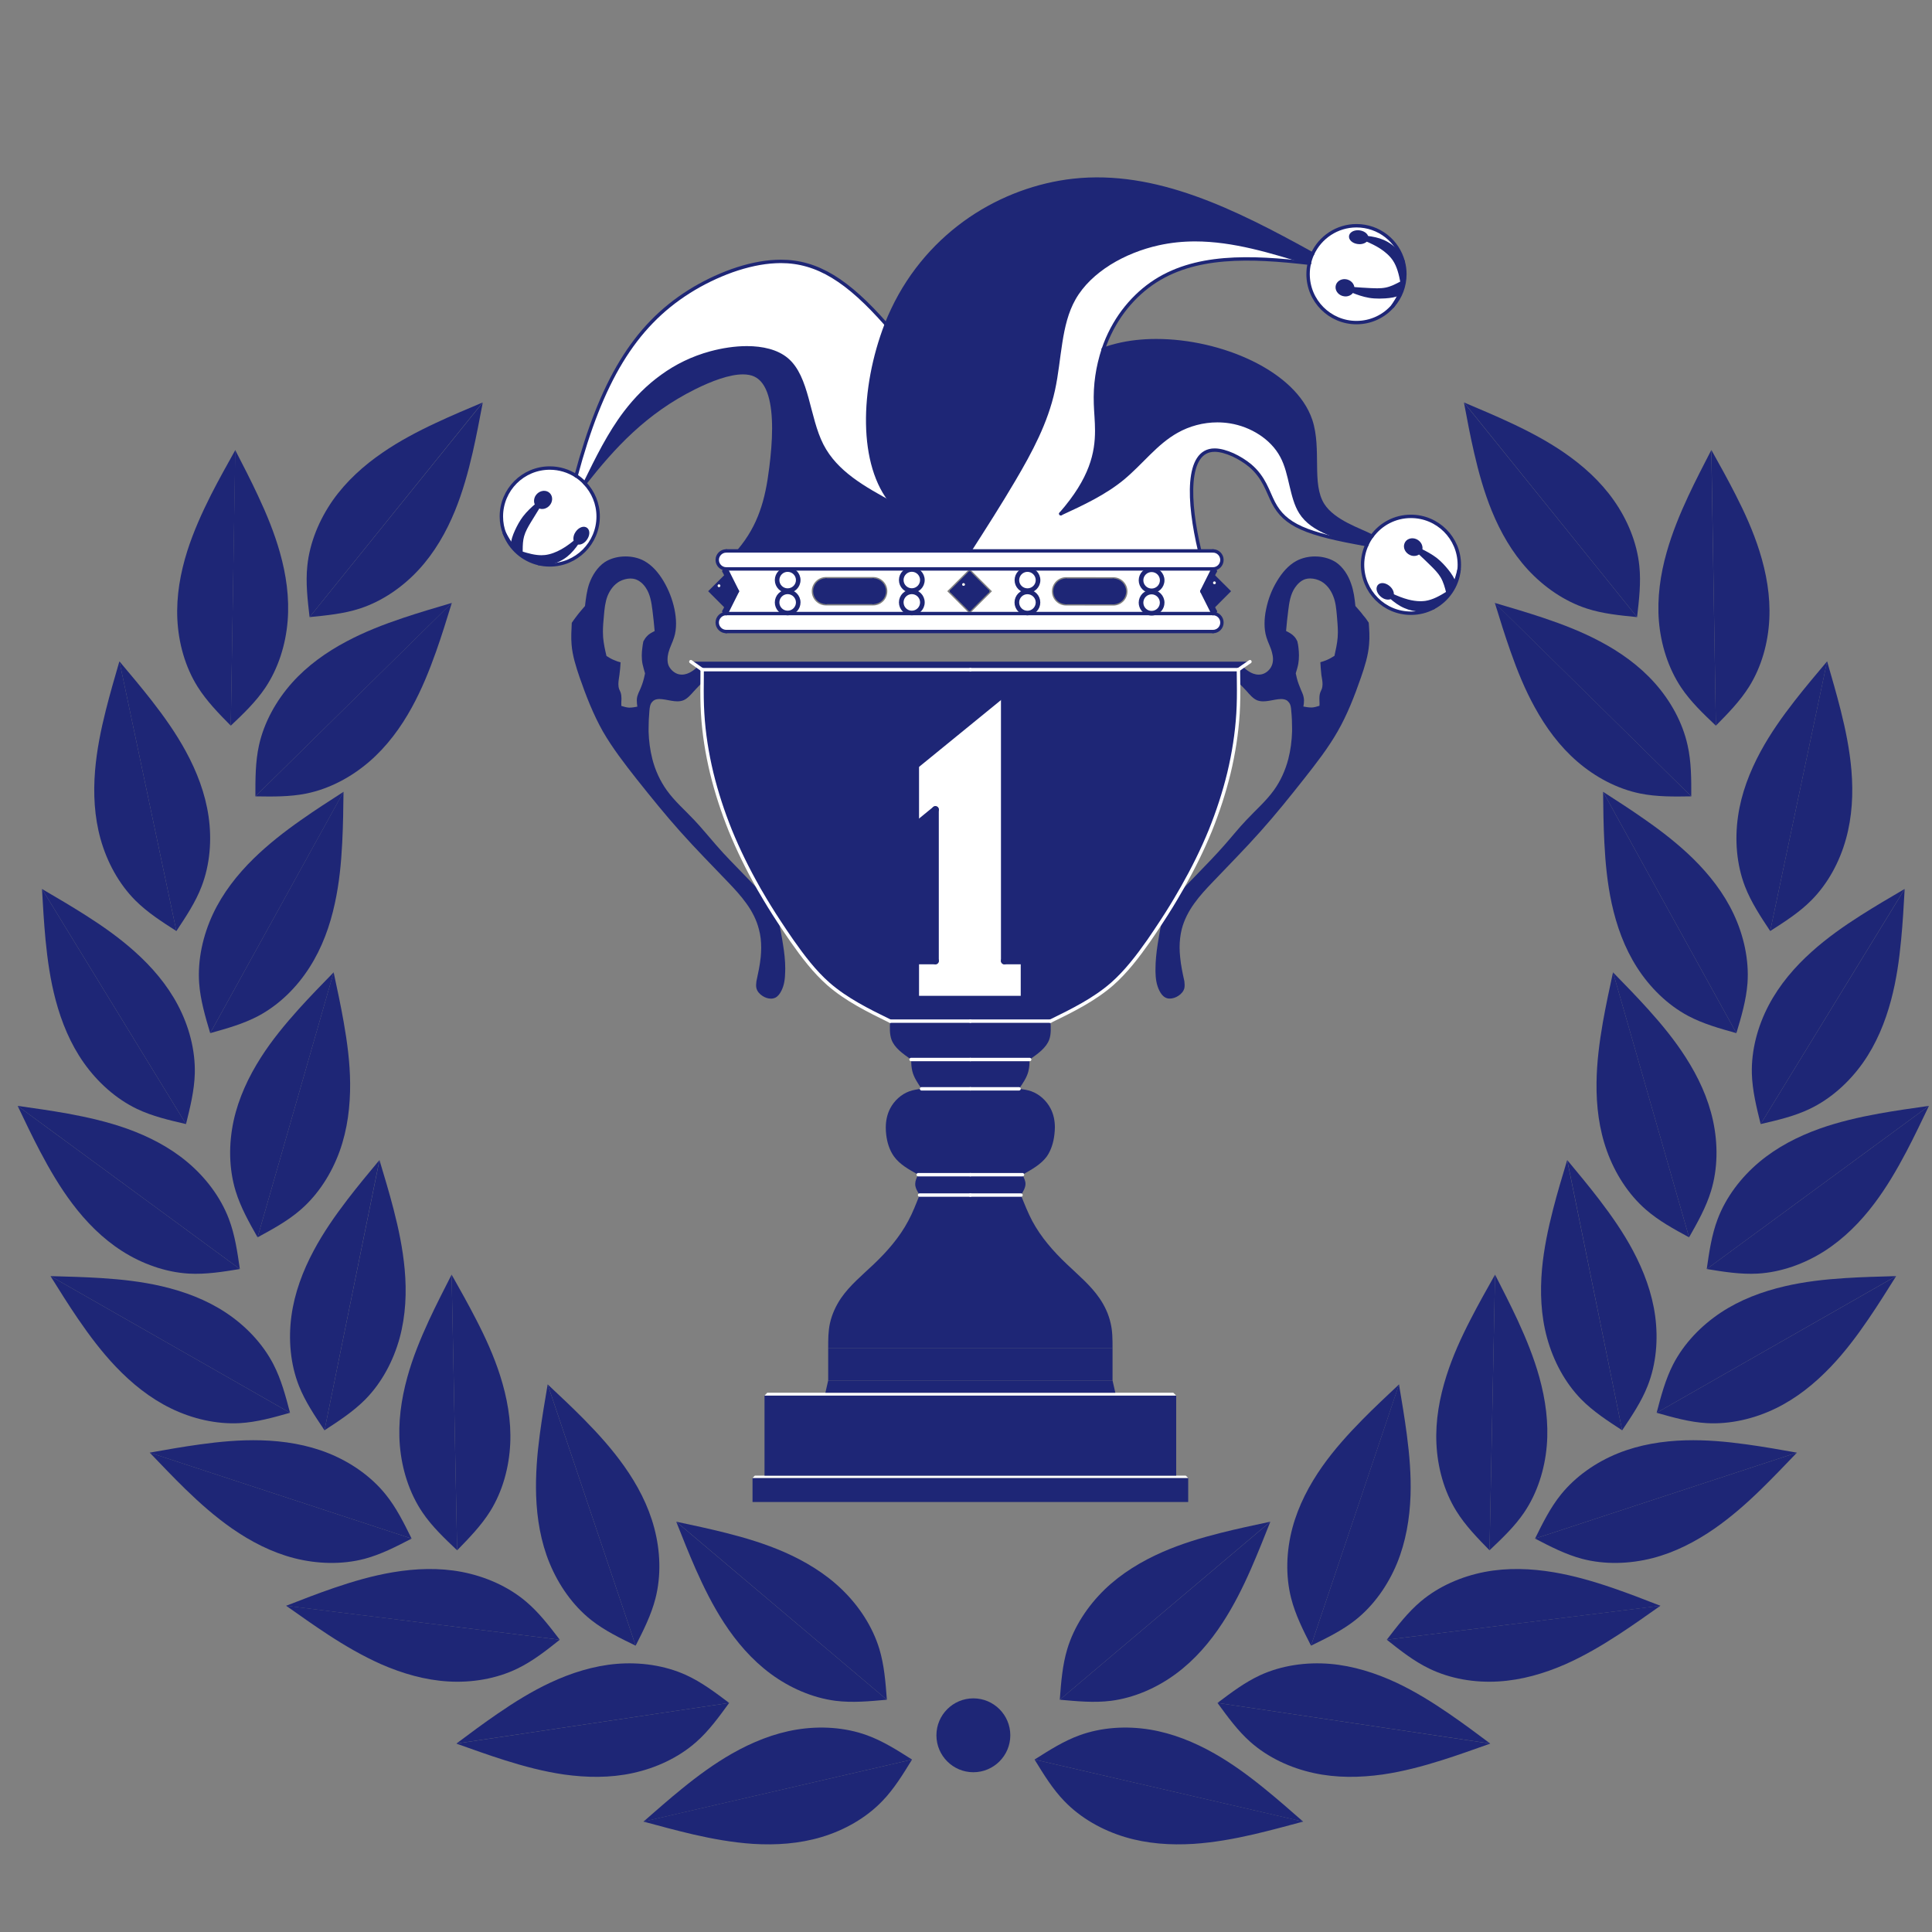 <?xml version="1.0" encoding="utf-8"?>
<!-- Generator: Adobe Illustrator 26.1.0, SVG Export Plug-In . SVG Version: 6.00 Build 0)  -->
<svg version="1.1" id="Lager_1" xmlns="http://www.w3.org/2000/svg" xmlns:xlink="http://www.w3.org/1999/xlink" x="0px" y="0px"
	 viewBox="0 0 283.46 283.46" style="enable-background:new 0 0 283.46 283.46;" xml:space="preserve">
<rect x="0" y="0" width="283.46" height="283.46" fill="#808080" stroke="none"/>
<style type="text/css">
	.st0{fill:#1E2676;}
	.st1{fill:none;}
	.st2{fill:#FFFFFF;}
	.st3{fill:none;stroke:#FFFFFF;stroke-width:0.5;stroke-linecap:round;stroke-linejoin:round;}
	.st4{fill:none;stroke:#1E2676;stroke-linecap:round;stroke-linejoin:round;}
	.st5{fill:none;stroke:#1E2676;stroke-width:0.5;stroke-linecap:round;stroke-linejoin:round;}
</style>
<g id="Priser_2024">
	<g id="Olivkvist">
		<g id="SPLINE_3555_">
			<path class="st0" d="M130.12,249.38c-0.19-2.53-0.38-5.05-1.1-7.44l0,0c-1-3.29-2.99-6.32-5.5-8.74l0,0
				c-2.45-2.37-5.4-4.14-8.5-5.5l0,0c-2.74-1.19-5.6-2.06-8.5-2.79l0,0c-2.41-0.61-4.86-1.13-7.3-1.65"/>
		</g>
		<g id="LINE_2308_">
			<line class="st1" x1="99.23" y1="223.26" x2="130.12" y2="249.38"/>
		</g>
		<g id="SPLINE_3556_">
			<path class="st0" d="M130.12,249.38c-2.52,0.23-5.04,0.47-7.53,0.16l0,0c-3.4-0.44-6.73-1.9-9.53-3.97l0,0
				c-2.74-2.03-4.98-4.63-6.83-7.47l0,0c-1.63-2.5-2.96-5.18-4.17-7.91l0,0c-1.01-2.29-1.92-4.6-2.84-6.92"/>
		</g>
		<g id="SPLINE_3557_">
			<path class="st0" d="M133.81,258.16c-2.14-1.36-4.27-2.72-6.62-3.57l0,0c-3.22-1.17-6.86-1.39-10.29-0.83l0,0
				c-3.37,0.55-6.55,1.85-9.49,3.52l0,0c-2.6,1.48-5.01,3.25-7.32,5.13l0,0c-1.94,1.57-3.81,3.22-5.69,4.86"/>
		</g>
		<g id="LINE_2309_">
			<line class="st1" x1="94.4" y1="267.27" x2="133.81" y2="258.16"/>
		</g>
		<g id="SPLINE_3558_">
			<path class="st0" d="M133.81,258.16c-1.32,2.15-2.64,4.32-4.38,6.11l0,0c-2.38,2.47-5.55,4.26-8.89,5.26l0,0
				c-3.27,0.98-6.69,1.21-10.07,1l0,0c-2.98-0.2-5.92-0.73-8.83-1.4l0,0c-2.43-0.57-4.84-1.22-7.24-1.87"/>
		</g>
		<g id="SPLINE_3559_">
			<path class="st0" d="M93.26,241.45c1.15-2.25,2.29-4.52,2.91-6.94l0,0c0.85-3.32,0.72-6.95-0.18-10.33l0,0
				c-0.87-3.29-2.47-6.33-4.43-9.09l0,0c-1.73-2.44-3.72-4.66-5.82-6.79l0,0c-1.75-1.78-3.57-3.48-5.39-5.19"/>
		</g>
		<g id="LINE_2310_">
			<line class="st1" x1="80.35" y1="203.12" x2="93.26" y2="241.45"/>
		</g>
		<g id="SPLINE_3560_">
			<path class="st0" d="M93.26,241.45c-2.28-1.11-4.56-2.21-6.52-3.76l0,0c-2.69-2.13-4.77-5.11-6.1-8.33l0,0
				c-1.3-3.15-1.86-6.54-1.98-9.92l0,0c-0.1-2.98,0.14-5.97,0.53-8.93l0,0c0.33-2.47,0.74-4.93,1.16-7.39"/>
		</g>
		<g id="SPLINE_3561_">
			<path class="st0" d="M106.98,249.85c-2.02-1.52-4.04-3.05-6.32-4.09l0,0c-3.12-1.42-6.73-1.93-10.2-1.64l0,0
				c-3.4,0.29-6.67,1.33-9.73,2.76l0,0c-2.71,1.27-5.25,2.85-7.71,4.54l0,0c-2.06,1.41-4.06,2.9-6.05,4.39"/>
		</g>
		<g id="LINE_2311_">
			<line class="st1" x1="66.97" y1="255.81" x2="106.98" y2="249.85"/>
		</g>
		<g id="SPLINE_3562_">
			<path class="st0" d="M106.98,249.85c-1.49,2.04-2.97,4.1-4.85,5.75l0,0c-2.57,2.27-5.87,3.8-9.28,4.54l0,0
				c-3.33,0.73-6.77,0.68-10.12,0.21l0,0c-2.96-0.43-5.85-1.2-8.7-2.1l0,0c-2.38-0.75-4.73-1.6-7.07-2.43"/>
		</g>
		<g id="SPLINE_3563_">
			<path class="st0" d="M67.07,227.46c1.76-1.81,3.53-3.62,4.86-5.75l0,0c1.81-2.91,2.77-6.43,2.93-9.9l0,0
				c0.16-3.41-0.46-6.79-1.49-10.01l0,0c-0.91-2.85-2.15-5.57-3.52-8.22l0,0c-1.14-2.22-2.36-4.39-3.59-6.57"/>
		</g>
		<g id="LINE_2312_">
			<line class="st1" x1="66.27" y1="187.01" x2="67.07" y2="227.46"/>
		</g>
		<g id="SPLINE_3564_">
			<path class="st0" d="M67.07,227.46c-1.84-1.75-3.68-3.48-5.08-5.55l0,0c-1.93-2.85-3.02-6.31-3.32-9.78l0,0
				c-0.29-3.4,0.19-6.8,1.09-10.06l0,0c0.79-2.88,1.93-5.65,3.18-8.36l0,0c1.05-2.26,2.19-4.48,3.32-6.7"/>
		</g>
		<g id="SPLINE_3565_">
			<path class="st0" d="M82.13,240.58c-1.54-2.01-3.07-4.02-4.99-5.63l0,0c-2.62-2.21-5.96-3.66-9.38-4.32l0,0
				c-3.35-0.64-6.78-0.51-10.12,0.05l0,0c-2.95,0.5-5.82,1.33-8.65,2.3l0,0c-2.36,0.81-4.69,1.71-7.01,2.62"/>
		</g>
		<g id="LINE_2313_">
			<line class="st1" x1="41.99" y1="235.59" x2="82.13" y2="240.58"/>
		</g>
		<g id="SPLINE_3566_">
			<path class="st0" d="M82.13,240.58c-1.98,1.58-3.96,3.14-6.21,4.23l0,0c-3.09,1.5-6.68,2.1-10.16,1.89l0,0
				c-3.4-0.2-6.7-1.16-9.8-2.51l0,0c-2.73-1.21-5.32-2.72-7.82-4.35l0,0c-2.09-1.37-4.12-2.81-6.16-4.25"/>
		</g>
		<g id="SPLINE_3567_">
			<path class="st0" d="M47.61,209.85c2.12-1.38,4.24-2.76,6-4.54l0,0c2.41-2.45,4.11-5.66,5.03-9.02l0,0
				c0.89-3.29,1.04-6.72,0.73-10.09l0,0c-0.27-2.97-0.88-5.9-1.63-8.79l0,0c-0.62-2.42-1.35-4.8-2.06-7.19"/>
		</g>
		<g id="LINE_2314_">
			<line class="st1" x1="55.67" y1="170.21" x2="47.61" y2="209.85"/>
		</g>
		<g id="SPLINE_3568_">
			<path class="st0" d="M47.61,209.85c-1.41-2.1-2.83-4.2-3.75-6.52l0,0c-1.26-3.19-1.57-6.82-1.1-10.27l0,0
				c0.46-3.38,1.67-6.59,3.27-9.58l0,0c1.41-2.64,3.12-5.09,4.93-7.46l0,0c1.52-1.98,3.11-3.9,4.71-5.82"/>
		</g>
		<g id="SPLINE_3569_">
			<path class="st0" d="M60.39,225.74c-1.12-2.27-2.24-4.54-3.81-6.48l0,0c-2.15-2.67-5.15-4.74-8.38-6.04l0,0
				c-3.16-1.27-6.56-1.81-9.93-1.9l0,0c-2.99-0.08-5.97,0.19-8.93,0.6l0,0c-2.47,0.34-4.93,0.77-7.38,1.21"/>
		</g>
		<g id="LINE_2315_">
			<line class="st1" x1="21.96" y1="213.12" x2="60.39" y2="225.74"/>
		</g>
		<g id="SPLINE_3570_">
			<path class="st0" d="M60.39,225.74c-2.25,1.17-4.5,2.33-6.91,2.97l0,0c-3.32,0.87-6.95,0.76-10.32-0.1l0,0
				c-3.3-0.85-6.35-2.43-9.13-4.36l0,0c-2.45-1.71-4.69-3.69-6.83-5.77l0,0c-1.79-1.75-3.51-3.55-5.23-5.35"/>
		</g>
		<g id="SPLINE_3571_">
			<path class="st0" d="M42.55,207.28c-0.64-2.45-1.29-4.9-2.44-7.12l0,0c-1.58-3.05-4.09-5.67-7-7.59l0,0
				c-2.85-1.88-6.06-3.08-9.36-3.85l0,0c-2.92-0.68-5.89-1.01-8.87-1.2l0,0c-2.49-0.16-4.98-0.22-7.47-0.29"/>
		</g>
		<g id="LINE_2316_">
			<line class="st1" x1="7.42" y1="187.23" x2="42.55" y2="207.28"/>
		</g>
		<g id="SPLINE_3572_">
			<path class="st0" d="M42.55,207.28c-2.43,0.69-4.87,1.38-7.37,1.52l0,0c-3.42,0.19-6.97-0.64-10.09-2.16l0,0
				c-3.07-1.49-5.74-3.65-8.08-6.1l0,0c-2.06-2.16-3.86-4.55-5.55-7.02l0,0c-1.41-2.06-2.73-4.18-4.05-6.29"/>
		</g>
		<g id="SPLINE_3573_">
			<path class="st0" d="M35.19,186.19c-0.36-2.5-0.72-5.01-1.61-7.35l0,0c-1.22-3.21-3.42-6.1-6.09-8.34l0,0
				c-2.61-2.19-5.67-3.76-8.85-4.9l0,0c-2.81-1-5.73-1.67-8.67-2.21l0,0c-2.45-0.44-4.92-0.79-7.39-1.14"/>
		</g>
		<g id="LINE_2317_">
			<line class="st1" x1="2.59" y1="162.25" x2="35.19" y2="186.19"/>
		</g>
		<g id="SPLINE_3574_">
			<path class="st0" d="M35.19,186.19c-2.5,0.41-5,0.81-7.49,0.67l0,0c-3.42-0.2-6.85-1.43-9.78-3.3l0,0
				c-2.88-1.84-5.29-4.28-7.32-6.98l0,0c-1.8-2.39-3.31-4.97-4.7-7.61l0,0c-1.17-2.21-2.23-4.46-3.31-6.71"/>
		</g>
		<g id="SPLINE_3575_">
			<path class="st0" d="M27.29,164.92c0.61-2.46,1.22-4.91,1.29-7.41l0,0c0.09-3.43-0.85-6.94-2.47-10.02l0,0
				c-1.59-3.02-3.83-5.63-6.35-7.88l0,0c-2.23-2-4.67-3.72-7.19-5.32l0,0c-2.1-1.34-4.26-2.6-6.41-3.86"/>
		</g>
		<g id="LINE_2318_">
			<line class="st1" x1="6.15" y1="130.42" x2="27.29" y2="164.92"/>
		</g>
		<g id="SPLINE_3576_">
			<path class="st0" d="M27.29,164.92c-2.47-0.57-4.93-1.14-7.19-2.22l0,0c-3.09-1.48-5.79-3.92-7.8-6.76l0,0
				c-1.97-2.79-3.27-5.96-4.14-9.23l0,0c-0.77-2.89-1.19-5.85-1.48-8.82l0,0c-0.23-2.48-0.38-4.97-0.52-7.46"/>
		</g>
		<g id="SPLINE_3577_">
			<path class="st0" d="M37.79,181.54c2.22-1.21,4.45-2.42,6.33-4.06l0,0c2.59-2.25,4.54-5.32,5.72-8.6l0,0
				c1.15-3.21,1.56-6.62,1.53-10l0,0c-0.03-2.99-0.42-5.96-0.94-8.9l0,0c-0.43-2.46-0.96-4.9-1.48-7.33"/>
		</g>
		<g id="LINE_2319_">
			<line class="st1" x1="48.94" y1="142.66" x2="37.79" y2="181.54"/>
		</g>
		<g id="SPLINE_3578_">
			<path class="st0" d="M37.79,181.54c-1.25-2.2-2.49-4.41-3.22-6.8l0,0c-1-3.28-1.03-6.92-0.29-10.32l0,0
				c0.73-3.33,2.19-6.44,4.01-9.29l0,0c1.61-2.52,3.52-4.83,5.51-7.05l0,0c1.67-1.85,3.41-3.64,5.15-5.42"/>
		</g>
		<g id="SPLINE_3579_">
			<path class="st0" d="M30.84,151.58c2.44-0.68,4.88-1.36,7.08-2.53l0,0c3.03-1.62,5.62-4.17,7.49-7.11l0,0
				c1.84-2.87,3.01-6.1,3.72-9.41l0,0c0.64-2.92,0.93-5.9,1.08-8.88l0,0c0.13-2.49,0.16-4.98,0.19-7.48"/>
		</g>
		<g id="LINE_2320_">
			<line class="st1" x1="50.41" y1="116.18" x2="30.84" y2="151.58"/>
		</g>
		<g id="SPLINE_3580_">
			<path class="st0" d="M30.84,151.58c-0.72-2.42-1.44-4.85-1.62-7.34l0,0c-0.24-3.42,0.55-6.98,2.02-10.13l0,0
				c1.45-3.09,3.57-5.79,5.99-8.16l0,0c2.14-2.09,4.5-3.93,6.94-5.64l0,0c2.04-1.44,4.14-2.79,6.24-4.14"/>
		</g>
		<g id="SPLINE_3581_">
			<path class="st0" d="M25.88,136.6c1.4-2.11,2.81-4.22,3.7-6.55l0,0c1.23-3.2,1.52-6.83,1.02-10.27l0,0
				c-0.49-3.38-1.72-6.58-3.34-9.55l0,0c-1.43-2.63-3.16-5.07-4.99-7.42l0,0c-1.54-1.97-3.14-3.87-4.75-5.78"/>
		</g>
		<g id="LINE_2321_">
			<line class="st1" x1="17.53" y1="97.02" x2="25.88" y2="136.6"/>
		</g>
		<g id="SPLINE_3582_">
			<path class="st0" d="M25.88,136.6c-2.13-1.36-4.26-2.73-6.03-4.5l0,0c-2.42-2.43-4.15-5.63-5.09-8.98l0,0
				c-0.92-3.28-1.09-6.72-0.81-10.08l0,0c0.25-2.98,0.84-5.91,1.57-8.81l0,0c0.61-2.42,1.3-4.81,2-7.21"/>
		</g>
		<g id="SPLINE_3583_">
			<path class="st0" d="M33.86,106.47c1.84-1.74,3.67-3.49,5.06-5.56l0,0c1.91-2.85,3-6.32,3.28-9.79l0,0
				c0.28-3.4-0.21-6.8-1.13-10.05l0,0c-0.81-2.88-1.95-5.65-3.22-8.35l0,0c-1.05-2.26-2.2-4.48-3.34-6.69"/>
		</g>
		<g id="LINE_2322_">
			<line class="st1" x1="34.52" y1="66.02" x2="33.86" y2="106.47"/>
		</g>
		<g id="SPLINE_3584_">
			<path class="st0" d="M33.86,106.47c-1.78-1.8-3.55-3.61-4.88-5.73l0,0c-1.82-2.91-2.79-6.41-2.96-9.89l0,0
				c-0.16-3.41,0.44-6.79,1.46-10.01l0,0c0.91-2.85,2.14-5.58,3.48-8.24l0,0c1.13-2.22,2.35-4.4,3.57-6.58"/>
		</g>
		<g id="SPLINE_3585_">
			<path class="st0" d="M37.47,116.84c2.53,0.04,5.06,0.08,7.51-0.42l0,0c3.36-0.69,6.57-2.4,9.21-4.68l0,0
				c2.58-2.23,4.62-5,6.24-7.96l0,0c1.44-2.62,2.56-5.39,3.56-8.21l0,0c0.83-2.35,1.57-4.74,2.3-7.12"/>
		</g>
		<g id="LINE_2323_">
			<line class="st1" x1="66.29" y1="88.46" x2="37.47" y2="116.84"/>
		</g>
		<g id="SPLINE_3586_">
			<path class="st0" d="M37.47,116.84c0-2.53-0.01-5.06,0.53-7.5l0,0c0.74-3.35,2.51-6.53,4.82-9.13l0,0
				c2.27-2.55,5.07-4.54,8.06-6.12l0,0c2.64-1.4,5.43-2.48,8.26-3.43l0,0c2.36-0.79,4.76-1.5,7.15-2.2"/>
		</g>
		<g id="SPLINE_3587_">
			<path class="st0" d="M45.42,90.54c2.52-0.25,5.04-0.49,7.42-1.27l0,0c3.26-1.07,6.25-3.14,8.61-5.7l0,0
				c2.31-2.51,4.02-5.49,5.3-8.62l0,0c1.13-2.77,1.93-5.65,2.6-8.56l0,0c0.55-2.43,1.02-4.88,1.48-7.33"/>
		</g>
		<g id="LINE_2324_">
			<line class="st1" x1="70.81" y1="59.05" x2="45.42" y2="90.54"/>
		</g>
		<g id="SPLINE_3588_">
			<path class="st0" d="M45.42,90.54c-0.29-2.52-0.59-5.03-0.33-7.52l0,0c0.35-3.41,1.75-6.77,3.74-9.62l0,0
				c1.97-2.79,4.52-5.09,7.31-7l0,0c2.46-1.69,5.11-3.09,7.81-4.35l0,0c2.26-1.06,4.56-2.03,6.86-3"/>
		</g>
		<g id="CIRCLE_234_">
			<path class="st0" d="M148.23,254.6c0-2.99-2.43-5.42-5.42-5.42s-5.42,2.43-5.42,5.42c0,2.99,2.43,5.42,5.42,5.42
				S148.23,257.59,148.23,254.6L148.23,254.6L148.23,254.6z"/>
		</g>
		<g id="SPLINE_3589_">
			<path class="st0" d="M155.49,249.38c0.19-2.53,0.38-5.05,1.1-7.44l0,0c0.99-3.29,3-6.32,5.49-8.74l0,0
				c2.46-2.37,5.4-4.14,8.5-5.5l0,0c2.73-1.19,5.6-2.06,8.5-2.79l0,0c2.41-0.61,4.86-1.13,7.3-1.65"/>
		</g>
		<g id="LINE_2325_">
			<line class="st1" x1="186.38" y1="223.26" x2="155.49" y2="249.38"/>
		</g>
		<g id="SPLINE_3590_">
			<path class="st0" d="M155.49,249.38c2.52,0.23,5.04,0.47,7.52,0.16l0,0c3.41-0.44,6.73-1.9,9.53-3.97l0,0
				c2.75-2.03,4.98-4.63,6.83-7.47l0,0c1.63-2.5,2.97-5.18,4.17-7.91l0,0c1-2.29,1.92-4.6,2.84-6.92"/>
		</g>
		<g id="SPLINE_3591_">
			<path class="st0" d="M151.79,258.16c2.14-1.36,4.27-2.72,6.62-3.57l0,0c3.22-1.17,6.86-1.39,10.29-0.83l0,0
				c3.37,0.55,6.55,1.85,9.49,3.52l0,0c2.6,1.48,5.01,3.25,7.32,5.13l0,0c1.94,1.57,3.82,3.22,5.69,4.86"/>
		</g>
		<g id="LINE_2326_">
			<line class="st1" x1="191.21" y1="267.27" x2="151.79" y2="258.16"/>
		</g>
		<g id="SPLINE_3592_">
			<path class="st0" d="M151.79,258.16c1.32,2.15,2.64,4.32,4.38,6.11l0,0c2.38,2.47,5.55,4.26,8.89,5.26l0,0
				c3.26,0.98,6.69,1.21,10.06,1l0,0c2.99-0.2,5.93-0.73,8.83-1.4l0,0c2.43-0.57,4.84-1.22,7.25-1.87"/>
		</g>
		<g id="SPLINE_3593_">
			<path class="st0" d="M192.35,241.45c-1.15-2.25-2.29-4.52-2.91-6.94l0,0c-0.85-3.32-0.72-6.95,0.18-10.33l0,0
				c0.88-3.29,2.48-6.33,4.43-9.09l0,0c1.73-2.44,3.73-4.66,5.83-6.79l0,0c1.75-1.78,3.57-3.48,5.39-5.19"/>
		</g>
		<g id="LINE_2327_">
			<line class="st1" x1="205.26" y1="203.12" x2="192.35" y2="241.45"/>
		</g>
		<g id="SPLINE_3594_">
			<path class="st0" d="M192.35,241.45c2.28-1.11,4.55-2.21,6.51-3.76l0,0c2.69-2.13,4.78-5.11,6.11-8.33l0,0
				c1.29-3.15,1.86-6.54,1.98-9.92l0,0c0.1-2.98-0.15-5.97-0.54-8.93l0,0c-0.32-2.47-0.74-4.93-1.15-7.39"/>
		</g>
		<g id="SPLINE_3595_">
			<path class="st0" d="M178.63,249.85c2.02-1.52,4.04-3.05,6.31-4.09l0,0c3.12-1.42,6.73-1.93,10.2-1.64l0,0
				c3.4,0.29,6.67,1.33,9.74,2.76l0,0c2.7,1.27,5.25,2.85,7.71,4.54l0,0c2.06,1.41,4.06,2.9,6.05,4.39"/>
		</g>
		<g id="LINE_2328_">
			<line class="st1" x1="218.64" y1="255.81" x2="178.63" y2="249.85"/>
		</g>
		<g id="SPLINE_3596_">
			<path class="st0" d="M178.63,249.85c1.49,2.04,2.98,4.1,4.85,5.75l0,0c2.57,2.27,5.87,3.8,9.28,4.54l0,0
				c3.33,0.73,6.76,0.68,10.11,0.21l0,0c2.96-0.43,5.85-1.2,8.7-2.1l0,0c2.38-0.75,4.73-1.6,7.08-2.43"/>
		</g>
		<g id="SPLINE_3597_">
			<path class="st0" d="M218.54,227.46c-1.77-1.81-3.54-3.62-4.86-5.75l0,0c-1.81-2.91-2.77-6.43-2.93-9.9l0,0
				c-0.16-3.41,0.46-6.79,1.49-10.01l0,0c0.91-2.85,2.15-5.57,3.52-8.22l0,0c1.14-2.22,2.36-4.39,3.59-6.57"/>
		</g>
		<g id="LINE_2329_">
			<line class="st1" x1="219.34" y1="187.01" x2="218.54" y2="227.46"/>
		</g>
		<g id="SPLINE_3598_">
			<path class="st0" d="M218.54,227.46c1.84-1.75,3.68-3.48,5.08-5.55l0,0c1.93-2.85,3.02-6.31,3.32-9.78l0,0
				c0.29-3.4-0.19-6.8-1.09-10.06l0,0c-0.8-2.88-1.93-5.65-3.18-8.36l0,0c-1.05-2.26-2.19-4.48-3.32-6.7"/>
		</g>
		<g id="SPLINE_3599_">
			<path class="st0" d="M203.47,240.58c1.54-2.01,3.08-4.02,4.99-5.63l0,0c2.62-2.21,5.96-3.66,9.38-4.32l0,0
				c3.35-0.64,6.78-0.51,10.12,0.05l0,0c2.95,0.5,5.82,1.33,8.65,2.3l0,0c2.36,0.81,4.68,1.71,7.01,2.62"/>
		</g>
		<g id="LINE_2330_">
			<line class="st1" x1="243.62" y1="235.59" x2="203.47" y2="240.58"/>
		</g>
		<g id="SPLINE_3600_">
			<path class="st0" d="M203.47,240.58c1.99,1.58,3.96,3.14,6.22,4.23l0,0c3.08,1.5,6.68,2.1,10.15,1.89l0,0
				c3.41-0.2,6.71-1.16,9.8-2.51l0,0c2.73-1.21,5.31-2.72,7.81-4.35l0,0c2.1-1.37,4.13-2.81,6.17-4.25"/>
		</g>
		<g id="SPLINE_3601_">
			<path class="st0" d="M238,209.85c-2.12-1.38-4.25-2.76-6-4.54l0,0c-2.4-2.45-4.1-5.66-5.02-9.02l0,0
				c-0.9-3.29-1.04-6.72-0.74-10.09l0,0c0.27-2.97,0.89-5.9,1.63-8.79l0,0c0.62-2.42,1.34-4.8,2.06-7.19"/>
		</g>
		<g id="LINE_2331_">
			<line class="st1" x1="229.94" y1="170.21" x2="238" y2="209.85"/>
		</g>
		<g id="SPLINE_3602_">
			<path class="st0" d="M238,209.85c1.41-2.1,2.83-4.2,3.74-6.52l0,0c1.26-3.19,1.57-6.82,1.1-10.27l0,0
				c-0.46-3.38-1.67-6.59-3.26-9.58l0,0c-1.41-2.64-3.12-5.09-4.93-7.46l0,0c-1.52-1.98-3.11-3.9-4.71-5.82"/>
		</g>
		<g id="SPLINE_3603_">
			<path class="st0" d="M225.22,225.74c1.12-2.27,2.24-4.54,3.81-6.48l0,0c2.16-2.67,5.15-4.74,8.38-6.04l0,0
				c3.16-1.27,6.56-1.81,9.93-1.9l0,0c2.99-0.08,5.97,0.19,8.92,0.6l0,0c2.47,0.34,4.93,0.77,7.38,1.21"/>
		</g>
		<g id="LINE_2332_">
			<line class="st1" x1="263.65" y1="213.12" x2="225.22" y2="225.74"/>
		</g>
		<g id="SPLINE_3604_">
			<path class="st0" d="M225.22,225.74c2.25,1.17,4.49,2.33,6.91,2.97l0,0c3.31,0.87,6.95,0.76,10.32-0.1l0,0
				c3.3-0.85,6.35-2.43,9.13-4.36l0,0c2.45-1.71,4.7-3.69,6.83-5.77l0,0c1.79-1.75,3.51-3.55,5.23-5.35"/>
		</g>
		<g id="SPLINE_3605_">
			<path class="st0" d="M243.06,207.28c0.64-2.45,1.29-4.9,2.43-7.12l0,0c1.58-3.05,4.1-5.67,7-7.59l0,0
				c2.84-1.88,6.06-3.08,9.36-3.85l0,0c2.91-0.68,5.88-1.01,8.87-1.2l0,0c2.49-0.16,4.98-0.22,7.47-0.29"/>
		</g>
		<g id="LINE_2333_">
			<line class="st1" x1="278.19" y1="187.23" x2="243.06" y2="207.28"/>
		</g>
		<g id="SPLINE_3606_">
			<path class="st0" d="M243.06,207.28c2.43,0.69,4.87,1.38,7.36,1.52l0,0c3.43,0.19,6.97-0.64,10.1-2.16l0,0
				c3.07-1.49,5.74-3.65,8.08-6.1l0,0c2.06-2.16,3.86-4.55,5.54-7.02l0,0c1.41-2.06,2.73-4.18,4.06-6.29"/>
		</g>
		<g id="SPLINE_3607_">
			<path class="st0" d="M250.41,186.19c0.36-2.5,0.72-5.01,1.61-7.35l0,0c1.22-3.21,3.42-6.1,6.09-8.34l0,0
				c2.61-2.19,5.66-3.76,8.85-4.9l0,0c2.81-1,5.73-1.67,8.67-2.21l0,0c2.45-0.44,4.93-0.79,7.39-1.14"/>
		</g>
		<g id="LINE_2334_">
			<line class="st1" x1="283.02" y1="162.25" x2="250.41" y2="186.19"/>
		</g>
		<g id="SPLINE_3608_">
			<path class="st0" d="M250.41,186.19c2.5,0.41,5,0.81,7.49,0.67l0,0c3.42-0.2,6.85-1.43,9.78-3.3l0,0
				c2.87-1.84,5.29-4.28,7.32-6.98l0,0c1.8-2.39,3.31-4.97,4.7-7.61l0,0c1.16-2.21,2.23-4.46,3.31-6.71"/>
		</g>
		<g id="SPLINE_3609_">
			<path class="st0" d="M258.32,164.92c-0.61-2.46-1.22-4.91-1.29-7.41l0,0c-0.09-3.43,0.85-6.94,2.47-10.02l0,0
				c1.59-3.02,3.82-5.63,6.34-7.88l0,0c2.23-2,4.67-3.72,7.19-5.32l0,0c2.1-1.34,4.26-2.6,6.41-3.86"/>
		</g>
		<g id="LINE_2335_">
			<line class="st1" x1="279.45" y1="130.42" x2="258.32" y2="164.92"/>
		</g>
		<g id="SPLINE_3610_">
			<path class="st0" d="M258.32,164.92c2.47-0.57,4.93-1.14,7.19-2.22l0,0c3.1-1.48,5.8-3.92,7.81-6.76l0,0
				c1.97-2.79,3.27-5.96,4.14-9.23l0,0c0.77-2.89,1.19-5.85,1.47-8.82l0,0c0.24-2.48,0.38-4.97,0.52-7.46"/>
		</g>
		<g id="SPLINE_3611_">
			<path class="st0" d="M247.82,181.54c-2.23-1.21-4.45-2.42-6.33-4.06l0,0c-2.59-2.25-4.54-5.32-5.72-8.6l0,0
				c-1.16-3.21-1.57-6.62-1.53-10l0,0c0.03-2.99,0.42-5.96,0.93-8.9l0,0c0.44-2.46,0.96-4.9,1.49-7.33"/>
		</g>
		<g id="LINE_2336_">
			<line class="st1" x1="236.66" y1="142.66" x2="247.82" y2="181.54"/>
		</g>
		<g id="SPLINE_3612_">
			<path class="st0" d="M247.82,181.54c1.25-2.2,2.49-4.41,3.22-6.8l0,0c1-3.28,1.03-6.92,0.29-10.32l0,0
				c-0.72-3.33-2.18-6.44-4.01-9.29l0,0c-1.61-2.52-3.51-4.83-5.51-7.05l0,0c-1.67-1.85-3.41-3.64-5.15-5.42"/>
		</g>
		<g id="SPLINE_3613_">
			<path class="st0" d="M254.76,151.58c-2.43-0.68-4.88-1.36-7.08-2.53l0,0c-3.03-1.62-5.62-4.17-7.5-7.11l0,0
				c-1.84-2.87-3-6.1-3.72-9.41l0,0c-0.63-2.92-0.92-5.9-1.07-8.88l0,0c-0.13-2.49-0.16-4.98-0.19-7.48"/>
		</g>
		<g id="LINE_2337_">
			<line class="st1" x1="235.2" y1="116.18" x2="254.76" y2="151.58"/>
		</g>
		<g id="SPLINE_3614_">
			<path class="st0" d="M254.76,151.58c0.73-2.42,1.44-4.85,1.63-7.34l0,0c0.24-3.42-0.55-6.98-2.03-10.13l0,0
				c-1.45-3.09-3.57-5.79-5.98-8.16l0,0c-2.14-2.09-4.5-3.93-6.95-5.64l0,0c-2.04-1.44-4.13-2.79-6.23-4.14"/>
		</g>
		<g id="SPLINE_3615_">
			<path class="st0" d="M259.72,136.6c-1.4-2.11-2.8-4.22-3.7-6.55l0,0c-1.23-3.2-1.52-6.83-1.02-10.27l0,0
				c0.48-3.38,1.72-6.58,3.33-9.55l0,0c1.43-2.63,3.16-5.07,4.99-7.42l0,0c1.54-1.97,3.14-3.87,4.75-5.78"/>
		</g>
		<g id="LINE_2338_">
			<line class="st1" x1="268.08" y1="97.02" x2="259.72" y2="136.6"/>
		</g>
		<g id="SPLINE_3616_">
			<path class="st0" d="M259.72,136.6c2.13-1.36,4.27-2.73,6.03-4.5l0,0c2.42-2.43,4.15-5.63,5.08-8.98l0,0
				c0.92-3.28,1.09-6.72,0.81-10.08l0,0c-0.25-2.98-0.84-5.91-1.57-8.81l0,0c-0.61-2.42-1.31-4.81-2-7.21"/>
		</g>
		<g id="SPLINE_3617_">
			<path class="st0" d="M251.75,106.47c-1.84-1.74-3.67-3.49-5.07-5.56l0,0c-1.91-2.85-3-6.32-3.29-9.79l0,0
				c-0.27-3.4,0.21-6.8,1.13-10.05l0,0c0.81-2.88,1.95-5.65,3.21-8.35l0,0c1.06-2.26,2.21-4.48,3.35-6.69"/>
		</g>
		<g id="LINE_2339_">
			<line class="st1" x1="251.08" y1="66.02" x2="251.75" y2="106.47"/>
		</g>
		<g id="SPLINE_3618_">
			<path class="st0" d="M251.75,106.47c1.78-1.8,3.55-3.61,4.88-5.73l0,0c1.82-2.91,2.79-6.41,2.96-9.89l0,0
				c0.17-3.41-0.43-6.79-1.45-10.01l0,0c-0.9-2.85-2.13-5.58-3.49-8.24l0,0c-1.13-2.22-2.34-4.4-3.56-6.58"/>
		</g>
		<g id="SPLINE_3619_">
			<path class="st0" d="M248.14,116.84c-2.53,0.04-5.06,0.08-7.51-0.42l0,0c-3.37-0.69-6.57-2.4-9.21-4.68l0,0
				c-2.58-2.23-4.62-5-6.24-7.96l0,0c-1.45-2.62-2.57-5.39-3.56-8.21l0,0c-0.83-2.35-1.57-4.74-2.3-7.12"/>
		</g>
		<g id="LINE_2340_">
			<line class="st1" x1="219.32" y1="88.46" x2="248.14" y2="116.84"/>
		</g>
		<g id="SPLINE_3620_">
			<path class="st0" d="M248.14,116.84c0.01-2.53,0.01-5.06-0.54-7.5l0,0c-0.74-3.35-2.5-6.53-4.82-9.13l0,0
				c-2.27-2.55-5.07-4.54-8.06-6.12l0,0c-2.64-1.4-5.43-2.48-8.26-3.43l0,0c-2.36-0.79-4.76-1.5-7.15-2.2"/>
		</g>
		<g id="SPLINE_3621_">
			<path class="st0" d="M240.19,90.54c-2.52-0.25-5.04-0.49-7.42-1.27l0,0c-3.26-1.07-6.25-3.14-8.61-5.7l0,0
				c-2.31-2.51-4.01-5.49-5.29-8.62l0,0c-1.13-2.77-1.93-5.65-2.6-8.56l0,0c-0.56-2.43-1.02-4.88-1.48-7.33"/>
		</g>
		<g id="LINE_2341_">
			<line class="st1" x1="214.8" y1="59.05" x2="240.19" y2="90.54"/>
		</g>
		<g id="SPLINE_3622_">
			<path class="st0" d="M240.19,90.54c0.29-2.52,0.59-5.03,0.33-7.52l0,0c-0.35-3.41-1.74-6.77-3.75-9.62l0,0
				c-1.96-2.79-4.52-5.09-7.3-7l0,0c-2.46-1.69-5.11-3.09-7.81-4.35l0,0c-2.26-1.06-4.56-2.03-6.86-3"/>
		</g>
	</g>
	<g id="Kategorier">
		<g id="Svensk_Mästare">
			<g id="Pokal_2017">
				<g id="LINE_1674_">
					<g id="XMLID_2_">
						<g>
							<path class="st0" d="M200.82,91.36c0.08,1.06,0.15,2.12,0.05,3.18c-0.13,1.65-0.64,3.26-1.19,4.85
								c-0.95,2.73-1.99,5.42-3.41,7.9c-1.4,2.46-3.18,4.74-4.96,7c-2.06,2.61-4.15,5.21-6.37,7.69c-2.27,2.56-4.7,4.99-7.04,7.46
								c-0.95,0.99-1.88,1.99-2.68,3.11c-0.82,1.14-1.48,2.4-1.83,3.75c-0.22,0.88-0.32,1.79-0.32,2.71c0,0.47,0.03,0.94,0.08,1.42
								c0.11,1.19,0.36,2.37,0.62,3.54c0.04,0.34,0.06,0.68,0,1c-0.11,0.46-0.45,0.86-0.89,1.14c-0.38,0.25-0.83,0.4-1.25,0.4
								c-0.22,0-0.43-0.04-0.62-0.14c-0.4-0.19-0.69-0.59-0.89-0.99c-0.46-0.89-0.57-1.85-0.59-2.82c0-0.11,0-0.21,0-0.32
								c0-1.24,0.13-2.48,0.32-3.69c0.17-1.14,0.37-2.25,0.6-3.37c0.93-1.43,1.83-2.87,2.67-4.35l0.01,0.01
								c0.79-0.82,1.59-1.65,2.39-2.46c1.42-1.48,2.84-2.91,4.18-4.45c1.06-1.2,2.05-2.45,3.15-3.6c1.36-1.46,2.9-2.79,4.05-4.39
								c0.99-1.37,1.69-2.94,2.12-4.59c0.34-1.32,0.51-2.69,0.55-4.02c0-0.16,0-0.32,0-0.48c0-0.84-0.03-1.67-0.12-2.56
								c-0.03-0.49-0.09-1-0.42-1.32c-0.09-0.12-0.2-0.2-0.34-0.27c-0.23-0.1-0.48-0.14-0.72-0.14c-0.28,0-0.56,0.04-0.85,0.09
								c-0.61,0.11-1.23,0.25-1.8,0.25c-0.31,0-0.61-0.05-0.89-0.16c-0.59-0.25-1.08-0.83-1.55-1.37c-0.37-0.42-0.76-0.79-1.14-1.17
								h-0.02c0-0.65-0.01-1.29-0.02-1.94l0.65-0.46l0.01,0.01c0.26,0.25,0.55,0.51,0.87,0.7c0.42,0.28,0.93,0.47,1.44,0.47
								c0.15,0,0.31-0.02,0.45-0.05c0.62-0.14,1.19-0.64,1.45-1.23c0.14-0.31,0.2-0.64,0.2-0.98c0-0.32-0.05-0.65-0.14-0.97
								c-0.19-0.78-0.59-1.48-0.82-2.24c-0.2-0.64-0.28-1.32-0.28-2.01c0-0.7,0.08-1.42,0.23-2.11c0.3-1.48,0.83-2.88,1.62-4.17
								c0.72-1.19,1.63-2.28,2.83-2.93c0.83-0.44,1.77-0.65,2.75-0.65c0.16,0,0.32,0.01,0.48,0.02c0.91,0.08,1.8,0.34,2.56,0.83
								c1.06,0.72,1.82,1.92,2.23,3.15c0.38,1.05,0.52,2.17,0.63,3.27c0.4,0.46,0.8,0.89,1.15,1.37
								C200.32,90.62,200.57,90.98,200.82,91.36z M196.26,93.52c0.02-0.25,0.03-0.5,0.03-0.75c0-0.82-0.08-1.65-0.15-2.5
								c-0.09-0.96-0.17-1.93-0.54-2.82c-0.34-0.87-0.93-1.69-1.77-2.16c-0.48-0.26-1.05-0.42-1.61-0.42c-0.25,0-0.48,0.03-0.71,0.1
								c-0.62,0.2-1.15,0.7-1.53,1.27c-0.65,0.97-0.83,2.16-0.97,3.32c-0.14,1.02-0.23,2.02-0.32,3.02
								c0.43,0.21,0.86,0.44,1.17,0.78c0.2,0.2,0.35,0.45,0.48,0.72c0.08,0.32,0.14,0.64,0.17,0.96c0.04,0.36,0.07,0.73,0.07,1.1
								c0,0.42-0.03,0.85-0.1,1.26c-0.09,0.48-0.23,0.93-0.37,1.38c0.04,0.23,0.1,0.45,0.15,0.68c0.15,0.61,0.37,1.17,0.61,1.74
								c0.13,0.31,0.28,0.61,0.36,0.93c0.06,0.2,0.08,0.42,0.09,0.6c0,0.32-0.03,0.63-0.09,0.93c0.39,0.07,0.77,0.14,1.15,0.14
								c0.04,0,0.08,0,0.12,0c0.37-0.02,0.72-0.14,1.09-0.25c0-0.13,0.01-0.25,0.01-0.38c0-0.06,0-0.13-0.01-0.19
								c0-0.16-0.01-0.32-0.01-0.48c0-0.32,0.03-0.65,0.14-0.94c0.06-0.15,0.14-0.32,0.21-0.48c0.08-0.23,0.11-0.47,0.11-0.71
								c0-0.44-0.1-0.9-0.17-1.35c-0.08-0.65-0.11-1.25-0.15-1.86c0.32-0.09,0.66-0.2,0.97-0.34c0.38-0.15,0.74-0.38,1.1-0.6
								C195.98,95.34,196.19,94.43,196.26,93.52z"/>
							<polygon class="st0" points="183.39,97.08 182.35,97.79 181.7,98.25 142.37,98.25 103.02,98.25 102.38,97.8 101.36,97.08 
								142.37,97.08 							"/>
							<path class="st0" d="M181.72,100.19c0.02,1.49,0.01,2.99-0.08,4.47c-0.18,2.94-0.64,5.87-1.33,8.75
								c-0.7,2.88-1.63,5.7-2.73,8.44c-1.17,2.86-2.55,5.63-4.07,8.31c-0.13,0.23-0.25,0.45-0.39,0.67
								c-0.84,1.48-1.73,2.92-2.67,4.35c-0.62,0.96-1.26,1.9-1.91,2.85c-1.61,2.29-3.32,4.53-5.37,6.34
								c-2.63,2.29-5.83,3.88-9.05,5.45h-11.75h-11.76c-3.2-1.57-6.42-3.16-9.04-5.45c-2.06-1.82-3.75-4.05-5.36-6.34
								c-0.65-0.94-1.3-1.89-1.92-2.85c-0.94-1.43-1.83-2.87-2.68-4.34c-0.14-0.22-0.26-0.45-0.39-0.68
								c-1.52-2.68-2.88-5.45-4.05-8.31c-1.1-2.74-2.04-5.56-2.73-8.44c-0.7-2.88-1.16-5.81-1.33-8.75
								c-0.09-1.48-0.1-2.97-0.08-4.47c0-0.65,0-1.29,0.01-1.94h39.35h39.33C181.71,98.9,181.72,99.54,181.72,100.19z"/>
							<polygon class="st0" points="174.33,216.84 174.33,220.37 142.37,220.37 110.41,220.37 110.41,216.84 142.37,216.84 							
								"/>
							<polygon class="st2" points="174.33,216.84 142.37,216.84 110.41,216.84 110.75,216.5 112.17,216.5 142.37,216.5 
								172.57,216.5 173.97,216.5 							"/>
							<polygon class="st0" points="172.57,204.76 172.57,216.5 142.37,216.5 112.17,216.5 112.17,204.76 142.37,204.76 							"/>
							<polygon class="st2" points="172.57,204.76 142.37,204.76 112.17,204.76 112.57,204.34 121.1,204.34 142.37,204.34 
								163.64,204.34 172.15,204.34 							"/>
							<polygon class="st0" points="163.23,202.54 163.64,204.34 142.37,204.34 121.1,204.34 121.51,202.54 142.37,202.54 							
								"/>
							<polygon class="st0" points="163.23,197.77 163.23,202.54 142.37,202.54 121.51,202.54 121.51,197.77 142.37,197.77 							
								"/>
							<path class="st0" d="M163.23,197.77h-20.86h-20.86c0-1.23,0-2.46,0.26-3.63c0.29-1.31,0.87-2.56,1.61-3.66
								c1.31-1.91,3.13-3.39,4.82-5c1.97-1.87,3.79-3.96,5.05-6.34c0.66-1.21,1.15-2.5,1.66-3.79h7.45h7.43
								c0.51,1.29,1.02,2.57,1.66,3.79c1.28,2.39,3.11,4.48,5.08,6.34c1.68,1.61,3.48,3.09,4.79,5c0.76,1.1,1.34,2.35,1.63,3.66
								C163.23,195.3,163.23,196.54,163.23,197.77z"/>
							<path class="st0" d="M154.77,165.4c0,0.35-0.03,0.7-0.07,1.05c-0.13,1.17-0.48,2.31-1.11,3.22c-0.86,1.17-2.2,1.91-3.57,2.68
								h-7.65h-7.65c-1.37-0.76-2.71-1.5-3.56-2.68c-0.65-0.91-1.01-2.05-1.14-3.22c-0.04-0.33-0.06-0.66-0.06-0.99
								c0-0.99,0.19-1.97,0.65-2.84c0.59-1.14,1.63-2.08,2.82-2.51c0.57-0.2,1.17-0.29,1.78-0.37h7.16h7.14
								c0.6,0.08,1.23,0.17,1.8,0.37c1.2,0.43,2.23,1.38,2.82,2.51C154.58,163.47,154.77,164.43,154.77,165.4z"/>
							<path class="st0" d="M154.12,149.82c0.06,0.95,0.11,1.89-0.17,2.69c-0.22,0.61-0.63,1.12-1.14,1.6s-1.12,0.9-1.74,1.34h-8.7
								h-8.7c-0.62-0.44-1.23-0.87-1.74-1.34s-0.92-0.99-1.14-1.6c-0.28-0.8-0.25-1.74-0.19-2.69h11.76H154.12z"/>
							<path class="st0" d="M142.37,155.45h8.7c-0.02,0.59-0.04,1.17-0.19,1.74c-0.23,0.91-0.8,1.74-1.37,2.56h-7.14h-7.16
								c-0.55-0.82-1.12-1.65-1.35-2.56c-0.14-0.57-0.17-1.15-0.19-1.74H142.37z"/>
							<path class="st0" d="M150.02,172.35c0.21,0.45,0.44,0.91,0.44,1.34c0,0.55-0.32,1.1-0.66,1.65h-7.43h-7.45
								c-0.31-0.54-0.64-1.05-0.64-1.59c0-0.02,0-0.04,0-0.06c0-0.43,0.2-0.89,0.43-1.34h7.65H150.02z"/>
							<path class="st0" d="M115.21,142.11c0,0.15,0,0.31-0.01,0.46c-0.02,0.97-0.11,1.93-0.57,2.82c-0.2,0.4-0.49,0.8-0.88,0.99
								c-0.2,0.09-0.41,0.14-0.64,0.14c-0.42,0-0.87-0.15-1.24-0.4c-0.44-0.28-0.78-0.68-0.89-1.14c-0.08-0.32-0.04-0.66,0-1
								c0.25-1.17,0.51-2.35,0.63-3.54c0.04-0.47,0.07-0.93,0.07-1.39c0-0.93-0.09-1.84-0.34-2.73c-0.34-1.35-1-2.62-1.82-3.75
								c-0.8-1.12-1.72-2.12-2.67-3.11c-2.37-2.48-4.78-4.91-7.05-7.46c-2.22-2.48-4.31-5.08-6.39-7.69c-1.78-2.26-3.54-4.54-4.96-7
								c-1.4-2.48-2.45-5.17-3.4-7.9c-0.54-1.59-1.06-3.2-1.19-4.85c-0.09-1.06-0.02-2.12,0.03-3.18c0.26-0.37,0.51-0.74,0.8-1.1
								c0.36-0.48,0.76-0.91,1.14-1.37c0.13-1.1,0.26-2.22,0.62-3.27c0.44-1.23,1.2-2.43,2.26-3.15c0.74-0.49,1.65-0.76,2.56-0.83
								c0.16-0.01,0.32-0.02,0.48-0.02c0.96,0,1.93,0.2,2.75,0.65c1.2,0.65,2.11,1.74,2.83,2.93c0.77,1.29,1.32,2.69,1.63,4.17
								c0.14,0.69,0.23,1.4,0.23,2.1s-0.08,1.39-0.29,2.03c-0.23,0.76-0.63,1.46-0.83,2.24c-0.08,0.32-0.13,0.66-0.13,1
								c0,0.32,0.05,0.65,0.18,0.94c0.29,0.59,0.86,1.09,1.48,1.23c0.14,0.03,0.3,0.05,0.45,0.05c0.5,0,1.01-0.19,1.44-0.47
								c0.32-0.19,0.59-0.45,0.87-0.7l0.65,0.45C103,98.91,103,99.55,103,100.2h-0.03c-0.37,0.38-0.75,0.76-1.12,1.17
								c-0.48,0.54-0.97,1.12-1.57,1.37c-0.28,0.11-0.58,0.16-0.88,0.16c-0.57,0-1.18-0.14-1.79-0.25c-0.3-0.05-0.59-0.09-0.86-0.09
								c-0.25,0-0.49,0.04-0.71,0.14c-0.14,0.08-0.25,0.15-0.34,0.27c-0.32,0.32-0.38,0.83-0.42,1.32
								c-0.08,0.91-0.12,1.76-0.12,2.62c0,0.14,0,0.29,0,0.43c0.04,1.32,0.21,2.69,0.55,4.02c0.42,1.65,1.14,3.22,2.12,4.59
								c1.15,1.61,2.68,2.93,4.05,4.39c1.09,1.15,2.09,2.4,3.15,3.6c1.32,1.54,2.76,2.97,4.19,4.45c0.79,0.82,1.59,1.65,2.37,2.46
								c0.85,1.47,1.74,2.91,2.68,4.34c0.21,1.12,0.44,2.23,0.61,3.37C115.07,139.72,115.21,140.92,115.21,142.11z M96.05,92.59
								c-0.09-1-0.19-2-0.32-3.02c-0.15-1.16-0.32-2.35-0.97-3.32c-0.37-0.57-0.91-1.06-1.55-1.27c-0.23-0.07-0.47-0.1-0.71-0.1
								c-0.54,0-1.11,0.16-1.6,0.42c-0.83,0.47-1.42,1.28-1.77,2.16c-0.34,0.89-0.44,1.86-0.52,2.82c-0.08,0.82-0.15,1.63-0.15,2.43
								c0,0.27,0.01,0.54,0.03,0.82c0.08,0.91,0.28,1.82,0.49,2.71c0.36,0.22,0.7,0.45,1.1,0.6c0.31,0.14,0.63,0.25,0.97,0.34
								c-0.03,0.61-0.08,1.21-0.17,1.86c-0.06,0.44-0.15,0.9-0.15,1.34c0,0.25,0.03,0.49,0.11,0.72c0.06,0.15,0.15,0.32,0.21,0.48
								c0.1,0.3,0.13,0.6,0.13,0.92c0,0.17-0.01,0.34-0.02,0.5c0,0.19,0,0.38,0,0.57c0.37,0.11,0.74,0.23,1.1,0.25
								c0.04,0,0.08,0,0.12,0c0.37,0,0.76-0.07,1.13-0.14c-0.04-0.3-0.08-0.6-0.08-0.93c0-0.19,0.03-0.4,0.08-0.6
								c0.09-0.32,0.23-0.63,0.38-0.93c0.25-0.57,0.45-1.13,0.6-1.74c0.06-0.23,0.09-0.45,0.15-0.68c-0.14-0.46-0.26-0.91-0.37-1.38
								c-0.08-0.4-0.11-0.82-0.11-1.25c0-0.37,0.03-0.74,0.08-1.1c0.03-0.32,0.09-0.64,0.15-0.96c0.15-0.27,0.3-0.52,0.49-0.72
								C95.18,93.03,95.62,92.8,96.05,92.59z"/>
						</g>
						<g>
							<path class="st3" d="M103.02,98.25c-0.01,0.65-0.01,1.29-0.01,1.94c-0.02,1.49-0.01,2.99,0.08,4.47
								c0.17,2.94,0.64,5.87,1.33,8.75c0.7,2.88,1.63,5.7,2.73,8.44c1.17,2.86,2.53,5.63,4.05,8.31c0.13,0.23,0.25,0.46,0.39,0.68
								c0.85,1.47,1.74,2.91,2.68,4.34c0.62,0.96,1.27,1.9,1.92,2.85c1.61,2.29,3.3,4.53,5.36,6.34c2.62,2.29,5.83,3.88,9.04,5.45"
								/>
							<line class="st3" x1="130.61" y1="149.82" x2="142.37" y2="149.82"/>
							<line class="st3" x1="133.67" y1="155.45" x2="142.37" y2="155.45"/>
							<line class="st3" x1="135.21" y1="159.75" x2="142.37" y2="159.75"/>
							<line class="st3" x1="134.72" y1="172.35" x2="142.37" y2="172.35"/>
							<line class="st3" x1="134.92" y1="175.34" x2="142.37" y2="175.34"/>
							<line class="st3" x1="103.02" y1="98.25" x2="142.37" y2="98.25"/>
							<polyline class="st3" points="103.02,98.25 102.38,97.8 101.36,97.08 							"/>
							<path class="st3" d="M181.7,98.25c0.01,0.65,0.02,1.29,0.02,1.94c0.02,1.49,0.01,2.99-0.08,4.47
								c-0.18,2.94-0.64,5.87-1.33,8.75c-0.7,2.88-1.63,5.7-2.73,8.44c-1.17,2.86-2.55,5.63-4.07,8.31
								c-0.13,0.23-0.25,0.45-0.39,0.67c-0.84,1.48-1.73,2.92-2.67,4.35c-0.62,0.96-1.26,1.9-1.91,2.85
								c-1.61,2.29-3.32,4.53-5.37,6.34c-2.63,2.29-5.83,3.88-9.05,5.45"/>
							<line class="st3" x1="154.12" y1="149.82" x2="142.37" y2="149.82"/>
							<line class="st3" x1="151.07" y1="155.45" x2="142.37" y2="155.45"/>
							<line class="st3" x1="149.51" y1="159.75" x2="142.37" y2="159.75"/>
							<line class="st3" x1="150.02" y1="172.35" x2="142.37" y2="172.35"/>
							<line class="st3" x1="149.8" y1="175.34" x2="142.37" y2="175.34"/>
							<line class="st3" x1="181.7" y1="98.25" x2="142.37" y2="98.25"/>
							<polyline class="st3" points="181.7,98.25 182.35,97.79 183.39,97.08 							"/>
						</g>
					</g>
				</g>
				<g id="Etta">
					<g id="LINE_263_">
						<g id="XMLID_11_">
							<g>
								<polygon class="st2" points="150.26,140.98 150.26,146.61 134.34,146.61 134.34,140.98 137.24,140.98 137.24,118.78 
									134.34,121.15 134.34,112.28 147.03,101.93 147.36,102.17 147.36,140.98 								"/>
							</g>
							<g>
								<line class="st4" x1="137.24" y1="140.98" x2="134.34" y2="140.98"/>
								<line class="st4" x1="134.34" y1="140.98" x2="134.34" y2="146.61"/>
								<line class="st4" x1="147.36" y1="140.98" x2="150.26" y2="140.98"/>
								<line class="st4" x1="150.26" y1="140.98" x2="150.26" y2="146.61"/>
								<line class="st4" x1="150.26" y1="146.61" x2="134.34" y2="146.61"/>
								<line class="st4" x1="134.34" y1="121.15" x2="134.34" y2="112.28"/>
								<line class="st4" x1="147.03" y1="101.93" x2="134.34" y2="112.28"/>
								<line class="st4" x1="137.24" y1="118.78" x2="134.34" y2="121.15"/>
								<line class="st4" x1="147.03" y1="101.93" x2="147.36" y2="102.17"/>
								<line class="st4" x1="137.24" y1="118.78" x2="137.24" y2="140.98"/>
								<line class="st4" x1="147.36" y1="140.98" x2="147.36" y2="102.17"/>
							</g>
						</g>
					</g>
				</g>
				<g id="Jokerhatt">
					<g id="LINE_2625_">
						<g id="XMLID_3_">
							<g>
								<path class="st2" d="M214.11,82.86c0,0.24-0.01,0.49-0.04,0.73c-0.18,0.71-0.36,1.43-0.67,2.07
									c-0.2-0.7-0.64-1.34-1.11-1.93c-0.5-0.62-1.03-1.18-1.63-1.66c-0.69-0.53-1.46-0.95-2.26-1.34c0.2-0.52-0.11-1.14-0.69-1.4
									c-0.58-0.25-1.21-0.04-1.41,0.48c-0.21,0.52,0.1,1.14,0.68,1.4c0.41,0.2,0.96,0.12,1.23-0.19c0.63,0.59,1.25,1.18,1.87,1.79
									c0.57,0.56,1.12,1.12,1.51,1.78c0.42,0.72,0.65,1.55,0.85,2.38c-1.06,0.66-2.12,1.27-3.29,1.44
									c-0.24,0.03-0.48,0.05-0.73,0.05c-0.63,0-1.27-0.1-1.88-0.26c-0.8-0.21-1.56-0.52-2.31-0.86c0.13-0.43-0.22-1.03-0.77-1.35
									s-1.1-0.23-1.22,0.2c-0.13,0.42,0.22,1.03,0.77,1.35c0.37,0.22,0.83,0.25,1.05,0.06c0.64,0.55,1.31,1.06,2.09,1.39
									c0.72,0.32,1.52,0.49,2.31,0.49c0.11,0,0.21,0,0.31-0.01c0.53-0.03,1.04-0.15,1.55-0.32c-0.99,0.53-2.11,0.82-3.31,0.82
									c-3.92,0-7.1-3.18-7.1-7.11c0-1.05,0.23-2.05,0.65-2.95c0.19-0.44,0.43-0.86,0.73-1.24c1.28-1.77,3.37-2.91,5.72-2.91
									C210.93,75.76,214.11,78.94,214.11,82.86z"/>
								<path class="st0" d="M213.4,85.66c0.31-0.64,0.49-1.36,0.67-2.07c-0.24,2.42-1.7,4.47-3.75,5.56
									c-0.51,0.17-1.02,0.29-1.55,0.32c-0.1,0.01-0.2,0.01-0.31,0.01c-0.79,0-1.59-0.17-2.31-0.49c-0.78-0.33-1.45-0.84-2.09-1.39
									c-0.22,0.19-0.68,0.16-1.05-0.06c-0.55-0.32-0.9-0.93-0.77-1.35c0.12-0.43,0.67-0.52,1.22-0.2s0.9,0.92,0.77,1.35
									c0.75,0.34,1.51,0.65,2.31,0.86c0.61,0.16,1.25,0.26,1.88,0.26c0.25,0,0.49-0.02,0.73-0.05c1.17-0.17,2.23-0.78,3.29-1.44
									c-0.2-0.83-0.43-1.66-0.85-2.38c-0.39-0.66-0.94-1.22-1.51-1.78c-0.62-0.61-1.24-1.2-1.87-1.79
									c-0.27,0.31-0.82,0.39-1.23,0.19c-0.58-0.26-0.89-0.88-0.68-1.4c0.2-0.52,0.83-0.73,1.41-0.48c0.58,0.26,0.89,0.88,0.69,1.4
									c0.8,0.39,1.57,0.81,2.26,1.34c0.6,0.48,1.13,1.04,1.63,1.66C212.76,84.32,213.2,84.96,213.4,85.66z"/>
								<path class="st0" d="M205.87,38.38c0.17,0.58,0.25,1.2,0.25,1.84c0,1.78-0.65,3.41-1.74,4.65c0.38-0.59,0.77-1.19,1.02-1.82
									c-0.65,0.32-1.42,0.43-2.18,0.48c-0.28,0.02-0.56,0.03-0.85,0.03c-0.49,0-0.99-0.03-1.47-0.11
									c-0.86-0.15-1.69-0.43-2.51-0.77c-0.17,0.38-0.67,0.62-1.13,0.55c-0.62-0.07-1.1-0.59-1.06-1.14
									c0.04-0.56,0.58-0.95,1.21-0.88c0.63,0.08,1.1,0.59,1.06,1.14c0.86,0.07,1.72,0.13,2.59,0.17c0.33,0.02,0.66,0.03,0.99,0.03
									c0.45,0,0.9-0.03,1.34-0.12c0.81-0.17,1.57-0.57,2.33-0.98c-0.23-1.22-0.51-2.42-1.17-3.4c-0.48-0.7-1.17-1.3-1.91-1.78
									c-0.69-0.45-1.44-0.8-2.19-1.12c-0.14,0.27-0.61,0.45-1.05,0.42c-0.64-0.02-1.19-0.38-1.23-0.81
									c-0.03-0.43,0.47-0.75,1.12-0.73c0.64,0.03,1.2,0.39,1.23,0.82c0.84,0.1,1.67,0.26,2.44,0.6c0.81,0.36,1.56,0.92,2.12,1.61
									C205.4,37.46,205.66,37.9,205.87,38.38z"/>
								<path class="st2" d="M205.87,38.38c-0.21-0.48-0.47-0.92-0.79-1.32c-0.56-0.69-1.31-1.25-2.12-1.61
									c-0.77-0.34-1.6-0.5-2.44-0.6c-0.03-0.43-0.59-0.79-1.23-0.82c-0.65-0.02-1.15,0.3-1.12,0.73c0.04,0.43,0.59,0.79,1.23,0.81
									c0.44,0.03,0.91-0.15,1.05-0.42c0.75,0.32,1.5,0.67,2.19,1.12c0.74,0.48,1.43,1.08,1.91,1.78c0.66,0.98,0.94,2.18,1.17,3.4
									c-0.76,0.41-1.52,0.81-2.33,0.98c-0.44,0.09-0.89,0.12-1.34,0.12c-0.33,0-0.66-0.01-0.99-0.03
									c-0.87-0.04-1.73-0.1-2.59-0.17c0.04-0.55-0.43-1.06-1.06-1.14c-0.63-0.07-1.17,0.32-1.21,0.88
									c-0.04,0.55,0.44,1.07,1.06,1.14c0.46,0.07,0.96-0.17,1.13-0.55c0.82,0.34,1.65,0.62,2.51,0.77
									c0.48,0.08,0.98,0.11,1.47,0.11c0.29,0,0.57-0.01,0.85-0.03c0.76-0.05,1.53-0.16,2.18-0.48c-0.25,0.63-0.64,1.23-1.02,1.82
									c-1.29,1.51-3.21,2.46-5.36,2.46c-3.92,0-7.1-3.19-7.1-7.11c0-0.55,0.06-1.09,0.19-1.6c0.1-0.48,0.26-0.93,0.46-1.36
									c1.12-2.44,3.59-4.14,6.45-4.14C202.31,33.12,205.07,35.35,205.87,38.38z"/>
								<path class="st0" d="M201.28,78.66L201.28,78.66c-0.29,0.39-0.53,0.81-0.72,1.25h-0.01c-1.99-0.49-3.98-0.97-5.7-1.69
									c-1.71-0.71-3.15-1.65-4.02-3.04c-0.71-1.12-1.05-2.53-1.4-3.99c-0.34-1.46-0.67-2.96-1.37-4.26
									c-0.72-1.36-1.84-2.5-3.16-3.36s-2.84-1.45-4.4-1.7c-0.63-0.1-1.26-0.15-1.89-0.15c-2.11,0-4.19,0.56-5.97,1.57
									c-1.52,0.85-2.82,2.01-4.07,3.24s-2.47,2.52-3.8,3.63c-2.7,2.23-5.91,3.72-9.13,5.21c4.51-5.14,5.27-8.94,5.27-12.19
									c0-1.38-0.14-2.67-0.18-3.91c-0.1-2.8,0.29-5.4,1.15-8.04c0.87-0.29,1.4-0.45,1.95-0.58c1.8-0.45,3.77-0.67,5.81-0.67
									c9.42,0,20.28,4.61,22.66,11.69c0.7,2.11,0.66,4.44,0.69,6.63c0.02,2.2,0.12,4.24,1.11,5.79
									C195.68,76.56,199.55,77.75,201.28,78.66z"/>
								<path class="st2" d="M194.85,78.22c1.72,0.72,3.71,1.2,5.7,1.69c-8.97-1.56-12-2.87-13.71-6.15
									c-0.42-0.81-0.76-1.74-1.25-2.68s-1.14-1.9-2.17-2.77c-0.72-0.6-1.62-1.16-2.53-1.58c-0.92-0.41-1.85-0.68-2.63-0.69
									c-0.02,0-0.04,0-0.06,0c-4.23,0-3.91,7.54-2.18,14.79h-33.76c2.21-3.45,4.42-6.9,6.51-10.45c1.22-2.07,2.4-4.17,3.41-6.35
									c1.01-2.18,1.84-4.44,2.36-6.82c0.5-2.28,0.71-4.67,1.08-6.98c0.36-2.3,0.87-4.51,1.97-6.44c1.18-2.07,3.03-3.8,5.2-5.16
									c2.17-1.35,4.67-2.33,7.15-2.88c1.81-0.4,3.61-0.58,5.4-0.58c5.64,0,11.21,1.73,16.77,3.45c-8.6-0.98-16.93-1.36-23.17,3.01
									c-1.54,1.08-2.95,2.45-4.16,4.06c-1.2,1.61-2.2,3.47-2.9,5.54c-0.86,2.64-1.25,5.24-1.15,8.04
									c0.04,1.24,0.18,2.53,0.18,3.91c0,3.25-0.76,7.05-5.27,12.19c3.22-1.49,6.43-2.98,9.13-5.21c1.33-1.11,2.55-2.4,3.8-3.63
									c1.25-1.23,2.55-2.39,4.07-3.24c1.78-1.01,3.86-1.57,5.97-1.57c0.63,0,1.26,0.05,1.89,0.15c1.56,0.25,3.08,0.84,4.4,1.7
									c1.32,0.86,2.44,2,3.16,3.36c0.7,1.3,1.03,2.8,1.37,4.26c0.35,1.46,0.69,2.87,1.4,3.99
									C191.7,76.57,193.14,77.51,194.85,78.22z"/>
								<path class="st0" d="M192.57,37.26c-0.2,0.43-0.36,0.88-0.46,1.36c-5.56-1.72-11.13-3.45-16.77-3.45
									c-1.79,0-3.59,0.18-5.4,0.58c-2.48,0.55-4.98,1.53-7.15,2.88c-2.17,1.36-4.02,3.09-5.2,5.16c-1.1,1.93-1.61,4.14-1.97,6.44
									c-0.37,2.31-0.58,4.7-1.08,6.98c-0.52,2.38-1.35,4.64-2.36,6.82s-2.19,4.28-3.41,6.35c-2.09,3.55-4.3,7-6.51,10.45h-33.84
									V80.8c1.55-1.84,2.57-3.69,3.28-5.68c0.72-1.99,1.12-4.12,1.42-6.55c0.23-1.83,0.41-3.83,0.41-5.72
									c0-3.61-0.64-6.85-2.76-7.83c-0.51-0.24-1.12-0.34-1.78-0.34c-2.06,0-4.71,1.02-7.07,2.19c-7.29,3.62-11.91,8.71-16.1,14.02
									c1.78-3.62,3.54-7.25,5.95-10.41c1.53-2,3.31-3.81,5.39-5.3c2.07-1.5,4.43-2.67,7.12-3.4c1.71-0.46,3.55-0.75,5.3-0.75
									c2.28,0,4.41,0.49,5.85,1.7c1.55,1.3,2.32,3.43,2.96,5.74s1.15,4.81,2.2,6.86c1.04,2.03,2.6,3.61,4.41,4.96
									c1.82,1.36,3.9,2.49,5.97,3.63c-4.88-5.65-4.57-16.9-0.94-26.32c0.29-0.74,0.6-1.47,0.94-2.17
									c2.71-5.73,6.75-10.17,11.39-13.34c4.65-3.16,9.92-5.04,15.08-5.62C169.51,25.13,181.06,30.89,192.57,37.26z"/>
								<path class="st0" d="M180.62,86.74l-2.53,2.54l-1.26-2.53l1.26-2.53L180.62,86.74z M178.38,85.51c0-0.11-0.09-0.2-0.2-0.2
									s-0.2,0.09-0.2,0.2s0.09,0.2,0.2,0.2C178.29,85.71,178.38,85.62,178.38,85.51z"/>
								<path class="st2" d="M178.18,85.31c0.11,0,0.2,0.09,0.2,0.2s-0.09,0.2-0.2,0.2s-0.2-0.09-0.2-0.2
									C177.98,85.4,178.07,85.31,178.18,85.31z"/>
								<path class="st2" d="M177.97,80.83c0.73,0,1.31,0.6,1.31,1.32c0,0.73-0.58,1.32-1.31,1.32h-0.01h-9h-18.21h-8.49h-8.48
									h-18.22h-9h-0.01c-0.72,0-1.32-0.59-1.32-1.32c0-0.72,0.6-1.32,1.32-1.32h1.87h33.84h33.76H177.97z"/>
								<path class="st2" d="M177.97,90.02c0.73,0,1.31,0.59,1.31,1.32s-0.58,1.32-1.31,1.32h-71.42c-0.72,0-1.32-0.59-1.32-1.32
									s0.6-1.32,1.32-1.32h8.9c0.04,0.01,0.07,0.01,0.11,0.01s0.08,0,0.11-0.01h18.11h8.48h8.37c0.03,0.01,0.07,0.01,0.11,0.01
									s0.08,0,0.11-0.01h17.75c0.12,0.03,0.24,0.04,0.36,0.04s0.24-0.01,0.36-0.04H177.97z"/>
								<path class="st2" d="M176.33,86.75l1.64,3.27h-8.65c0.73-0.16,1.28-0.81,1.28-1.6c0-0.91-0.74-1.64-1.64-1.64
									c0.91,0,1.64-0.73,1.64-1.64s-0.73-1.64-1.64-1.64v-0.03h9h0.01v0.01L176.33,86.75z"/>
								<path class="st2" d="M168.96,83.68c0.81,0,1.47,0.65,1.47,1.46s-0.66,1.46-1.47,1.46c-0.8,0-1.46-0.65-1.46-1.46
									S168.16,83.68,168.96,83.68z"/>
								<path class="st2" d="M168.96,86.95c0.8,0,1.46,0.66,1.46,1.47s-0.66,1.46-1.46,1.46c-0.81,0-1.46-0.65-1.46-1.46
									S168.15,86.95,168.96,86.95z"/>
								<path class="st2" d="M168.96,83.47v0.03c-0.9,0-1.64,0.73-1.64,1.64s0.74,1.64,1.64,1.64c-0.9,0-1.64,0.73-1.64,1.64
									c0,0.79,0.55,1.44,1.28,1.6h-17.75c0.86-0.05,1.53-0.76,1.53-1.63c0-0.9-0.72-1.63-1.63-1.64c0.9,0,1.64-0.73,1.64-1.63
									c0-0.91-0.74-1.64-1.64-1.64v-0.01H168.96z M165.42,86.77c0-1.15-0.93-2.08-2.08-2.08l-6.92-0.01
									c-1.15,0-2.08,0.93-2.08,2.08s0.92,2.08,2.08,2.08l6.92,0.01C164.49,88.85,165.42,87.92,165.42,86.77z"/>
								<path class="st0" d="M163.34,85.13c0.91,0,1.64,0.74,1.64,1.64c0,0.91-0.74,1.64-1.64,1.64l-6.92-0.01
									c-0.91,0-1.64-0.73-1.64-1.64c0-0.9,0.73-1.64,1.64-1.63H163.34z"/>
								<path class="st2" d="M150.75,83.65c0.8,0,1.46,0.66,1.46,1.47c0,0.8-0.66,1.45-1.46,1.45c-0.81,0-1.47-0.65-1.47-1.45
									C149.28,84.31,149.94,83.65,150.75,83.65z"/>
								<path class="st2" d="M150.74,86.93c0.81,0,1.47,0.66,1.47,1.46c0,0.81-0.66,1.47-1.47,1.47s-1.46-0.66-1.46-1.47
									C149.28,87.59,149.93,86.93,150.74,86.93z"/>
								<path class="st2" d="M150.75,83.47L150.75,83.47c-0.91,0.01-1.64,0.74-1.64,1.65c0,0.9,0.72,1.62,1.63,1.63
									c-0.91,0-1.64,0.74-1.64,1.64c0,0.87,0.67,1.58,1.53,1.63h-8.37l3.28-3.27l-3.28-3.28H150.75z"/>
								<path class="st0" d="M142.26,84.09l2.65,2.66l-2.65,2.65l-2.65-2.66L142.26,84.09z M141.57,85.76c0-0.11-0.09-0.2-0.2-0.2
									s-0.2,0.09-0.2,0.2s0.09,0.19,0.2,0.19S141.57,85.87,141.57,85.76z"/>
								<path class="st2" d="M142.26,83.47l-3.28,3.27l3.28,3.28h-8.48c0.91,0,1.64-0.73,1.64-1.64c0-0.9-0.73-1.64-1.64-1.64
									c0.91,0,1.64-0.73,1.64-1.64c0-0.9-0.73-1.63-1.64-1.63H142.26z"/>
								<path class="st2" d="M141.37,85.56c0.11,0,0.2,0.09,0.2,0.2s-0.09,0.19-0.2,0.19s-0.2-0.08-0.2-0.19
									C141.17,85.65,141.26,85.56,141.37,85.56z"/>
								<circle class="st2" cx="133.78" cy="85.1" r="1.46"/>
								<path class="st2" d="M133.78,86.92c0.81,0,1.46,0.66,1.46,1.46c0,0.81-0.65,1.47-1.46,1.47s-1.46-0.66-1.46-1.47
									C132.32,87.58,132.97,86.92,133.78,86.92z"/>
								<path class="st2" d="M115.56,83.47h18.22c-0.9,0-1.64,0.73-1.64,1.63c0,0.91,0.74,1.64,1.64,1.64
									c-0.9,0-1.64,0.74-1.64,1.64c0,0.91,0.74,1.64,1.64,1.64h-18.11c0.86-0.05,1.53-0.77,1.53-1.63c0-0.91-0.73-1.64-1.64-1.64
									c0.91,0,1.64-0.74,1.64-1.64C117.2,84.2,116.47,83.47,115.56,83.47z M130.19,86.74c0-1.14-0.93-2.08-2.08-2.08h-6.92
									c-1.15,0-2.09,0.94-2.09,2.08c0,1.16,0.94,2.09,2.09,2.09h6.92C129.26,88.83,130.19,87.9,130.19,86.74z"/>
								<path class="st0" d="M128.11,85.1c0.9,0,1.64,0.74,1.64,1.64c0,0.91-0.74,1.64-1.64,1.64h-6.92c-0.91,0-1.64-0.73-1.64-1.64
									c0-0.9,0.73-1.64,1.64-1.64H128.11z"/>
								<path class="st2" d="M130.03,47.6c-3.63,9.42-3.94,20.67,0.94,26.32c-2.07-1.14-4.15-2.27-5.97-3.63
									c-1.81-1.35-3.37-2.93-4.41-4.96c-1.05-2.05-1.56-4.55-2.2-6.86s-1.41-4.44-2.96-5.74c-1.44-1.21-3.57-1.7-5.85-1.7
									c-1.75,0-3.59,0.29-5.3,0.75c-2.69,0.73-5.05,1.9-7.12,3.4c-2.08,1.49-3.86,3.3-5.39,5.3c-2.41,3.16-4.17,6.79-5.95,10.41
									l-0.01,0.01c-0.37-0.41-0.81-0.78-1.29-1.09c3.69-13.76,8.48-21.92,16.59-27.03c1.95-1.23,4.11-2.28,6.28-3.06
									c2.18-0.77,4.38-1.26,6.43-1.35c0.24-0.01,0.48-0.02,0.72-0.02C119.94,38.35,124.38,41.18,130.03,47.6z"/>
								<path class="st2" d="M115.56,83.65c0.81,0,1.47,0.65,1.47,1.46s-0.66,1.46-1.47,1.46c-0.8,0-1.46-0.65-1.46-1.46
									S114.76,83.65,115.56,83.65z"/>
								<path class="st2" d="M115.56,86.92c0.81,0,1.47,0.66,1.47,1.47s-0.66,1.46-1.47,1.46c-0.8,0-1.46-0.65-1.46-1.46
									S114.76,86.92,115.56,86.92z"/>
								<path class="st2" d="M106.56,83.47h9c-0.9,0-1.63,0.73-1.63,1.64c0,0.9,0.73,1.64,1.63,1.64c-0.9,0-1.63,0.73-1.63,1.64
									c0,0.86,0.67,1.58,1.52,1.63h-8.9l1.64-3.27L106.56,83.47L106.56,83.47L106.56,83.47z"/>
								<path class="st0" d="M106.43,84.22l1.27,2.53l-1.27,2.53l-2.53-2.54L106.43,84.22z M105.69,85.94c0-0.11-0.09-0.2-0.2-0.2
									s-0.2,0.09-0.2,0.2s0.09,0.2,0.2,0.2S105.69,86.05,105.69,85.94z"/>
								<path class="st2" d="M105.49,85.74c0.11,0,0.2,0.09,0.2,0.2s-0.09,0.2-0.2,0.2s-0.2-0.09-0.2-0.2
									C105.29,85.83,105.38,85.74,105.49,85.74z"/>
								<path class="st2" d="M84.52,69.81c0.48,0.31,0.92,0.68,1.29,1.09c1.21,1.28,1.95,2.99,1.95,4.88c0,3.92-3.18,7.1-7.1,7.1
									c-0.56,0-1.1-0.06-1.62-0.19c0.16,0.01,0.33,0.02,0.49,0.02c0.37,0,0.73-0.03,1.09-0.11c0.87-0.17,1.72-0.56,2.42-1.11
									c0.66-0.52,1.19-1.18,1.67-1.88c0.39,0.17,0.97-0.14,1.29-0.71c0.33-0.56,0.27-1.15-0.12-1.32s-0.97,0.15-1.29,0.71
									c-0.23,0.37-0.28,0.87-0.12,1.12c-0.63,0.51-1.29,1.01-2.01,1.41c-0.77,0.43-1.62,0.76-2.47,0.86
									c-0.18,0.02-0.37,0.03-0.55,0.03c-1,0-1.99-0.28-3-0.59c0-0.15,0-0.3,0-0.44c0-0.71,0.03-1.42,0.22-2.08
									c0.21-0.74,0.6-1.42,1.01-2.1c0.45-0.75,0.9-1.48,1.36-2.21c0.48,0.3,1.15,0.11,1.51-0.41c0.36-0.52,0.27-1.18-0.21-1.48
									c-0.47-0.29-1.15-0.11-1.51,0.41c-0.27,0.38-0.29,0.93-0.04,1.25c-0.68,0.57-1.32,1.18-1.85,1.87
									c-0.46,0.61-0.83,1.29-1.16,2.01c-0.31,0.69-0.58,1.42-0.59,2.15c-0.45-0.52-0.79-1.14-1.14-1.77
									c-0.32-0.79-0.48-1.65-0.48-2.54c0-3.93,3.17-7.11,7.1-7.11C82.08,68.67,83.41,69.09,84.52,69.81z"/>
								<path class="st0" d="M85.88,77.58c0.39,0.17,0.45,0.76,0.12,1.32c-0.32,0.57-0.9,0.88-1.29,0.71
									c-0.48,0.7-1.01,1.36-1.67,1.88c-0.7,0.55-1.55,0.94-2.42,1.11c-0.36,0.08-0.72,0.11-1.09,0.11c-0.16,0-0.33-0.01-0.49-0.02
									c-2.31-0.54-4.18-2.2-5-4.37c0.35,0.63,0.69,1.25,1.14,1.77c0.01-0.73,0.28-1.46,0.59-2.15c0.33-0.72,0.7-1.4,1.16-2.01
									c0.53-0.69,1.17-1.3,1.85-1.87c-0.25-0.32-0.23-0.87,0.04-1.25c0.36-0.52,1.04-0.7,1.51-0.41c0.48,0.3,0.57,0.96,0.21,1.48
									c-0.36,0.52-1.03,0.71-1.51,0.41c-0.46,0.73-0.91,1.46-1.36,2.21c-0.41,0.68-0.8,1.36-1.01,2.1
									c-0.19,0.66-0.22,1.37-0.22,2.08c0,0.14,0,0.29,0,0.44c1.01,0.31,2,0.59,3,0.59c0.18,0,0.37-0.01,0.55-0.03
									c0.85-0.1,1.7-0.43,2.47-0.86c0.72-0.4,1.38-0.9,2.01-1.41c-0.16-0.25-0.11-0.75,0.12-1.12
									C84.91,77.73,85.49,77.41,85.88,77.58z"/>
							</g>
							<g>
								<polyline class="st5" points="106.55,90.02 115.45,90.02 115.67,90.02 133.78,90.02 142.26,90.02 150.63,90.02 
									150.85,90.02 168.6,90.02 169.32,90.02 177.97,90.02 								"/>
								<polyline class="st5" points="106.56,83.47 115.56,83.47 133.78,83.47 142.26,83.47 150.75,83.47 168.96,83.47 
									177.96,83.47 								"/>
								<polyline class="st5" points="106.55,80.83 108.42,80.83 142.26,80.83 176.02,80.83 177.97,80.83 								"/>
								<path class="st5" d="M106.55,80.83c-0.72,0-1.32,0.6-1.32,1.32c0,0.73,0.6,1.32,1.32,1.32"/>
								<path class="st5" d="M106.55,90.02c-0.72,0-1.32,0.59-1.32,1.32s0.6,1.32,1.32,1.32"/>
								<path class="st5" d="M177.97,83.47c0.73,0,1.31-0.59,1.31-1.32c0-0.72-0.58-1.32-1.31-1.32"/>
								<path class="st5" d="M177.97,92.66c0.73,0,1.31-0.59,1.31-1.32s-0.58-1.32-1.31-1.32"/>
								<line class="st5" x1="139.61" y1="86.74" x2="142.26" y2="84.09"/>
								<line class="st5" x1="142.26" y1="84.09" x2="144.91" y2="86.75"/>
								<line class="st5" x1="144.91" y1="86.75" x2="142.26" y2="89.4"/>
								<line class="st5" x1="142.26" y1="89.4" x2="139.61" y2="86.74"/>
								<line class="st5" x1="106.55" y1="83.47" x2="106.56" y2="83.47"/>
								<line class="st5" x1="106.22" y1="83.8" x2="106.55" y2="83.48"/>
								<line class="st5" x1="106.55" y1="90.02" x2="106.22" y2="89.7"/>
								<polyline class="st5" points="106.55,83.47 106.55,83.48 108.19,86.75 								"/>
								<polyline class="st5" points="106.22,83.8 106.43,84.22 107.7,86.75 								"/>
								<line class="st5" x1="108.19" y1="86.75" x2="106.55" y2="90.02"/>
								<polyline class="st5" points="107.7,86.75 106.43,89.28 106.22,89.7 								"/>
								<path class="st5" d="M115.56,86.75c0.91,0,1.64-0.74,1.64-1.64c0-0.91-0.73-1.64-1.64-1.64c-0.9,0-1.63,0.73-1.63,1.64
									C113.93,86.01,114.66,86.75,115.56,86.75z"/>
								<path class="st5" d="M117.03,85.11c0-0.81-0.66-1.46-1.47-1.46c-0.8,0-1.46,0.65-1.46,1.46s0.66,1.46,1.46,1.46
									C116.37,86.57,117.03,85.92,117.03,85.11z"/>
								<path class="st5" d="M115.67,90.02c0.86-0.05,1.53-0.77,1.53-1.63c0-0.91-0.73-1.64-1.64-1.64c-0.9,0-1.63,0.73-1.63,1.64
									c0,0.86,0.67,1.58,1.52,1.63c0.04,0.01,0.07,0.01,0.11,0.01S115.64,90.03,115.67,90.02z"/>
								<path class="st5" d="M117.03,88.39c0-0.81-0.66-1.47-1.47-1.47c-0.8,0-1.46,0.66-1.46,1.47s0.66,1.46,1.46,1.46
									C116.37,89.85,117.03,89.2,117.03,88.39z"/>
								<path class="st5" d="M133.78,86.74c0.91,0,1.64-0.73,1.64-1.64c0-0.9-0.73-1.63-1.64-1.63c-0.9,0-1.64,0.73-1.64,1.63
									C132.14,86.01,132.88,86.74,133.78,86.74z"/>
								<circle class="st5" cx="133.78" cy="85.1" r="1.46"/>
								<circle class="st5" cx="133.78" cy="88.38" r="1.64"/>
								<path class="st5" d="M135.24,88.38c0-0.8-0.65-1.46-1.46-1.46s-1.46,0.66-1.46,1.46c0,0.81,0.65,1.47,1.46,1.47
									S135.24,89.19,135.24,88.38z"/>
								<path class="st5" d="M121.19,85.1c-0.91,0-1.64,0.74-1.64,1.64c0,0.91,0.73,1.64,1.64,1.64"/>
								<path class="st5" d="M128.11,88.38c0.9,0,1.64-0.73,1.64-1.64c0-0.9-0.74-1.64-1.64-1.64"/>
								<line class="st5" x1="121.19" y1="85.1" x2="128.11" y2="85.1"/>
								<line class="st5" x1="128.11" y1="88.38" x2="121.19" y2="88.38"/>
								<path class="st5" d="M214.07,83.59c0.03-0.24,0.04-0.49,0.04-0.73c0-3.92-3.18-7.1-7.1-7.1c-2.35,0-4.44,1.14-5.72,2.91
									c-0.3,0.38-0.54,0.8-0.73,1.24c-0.42,0.9-0.65,1.9-0.65,2.95c0,3.93,3.18,7.11,7.1,7.11c1.2,0,2.32-0.29,3.31-0.82
									C212.37,88.06,213.83,86.01,214.07,83.59z"/>
								<path class="st5" d="M79.04,82.69c0.52,0.13,1.06,0.19,1.62,0.19c3.92,0,7.1-3.18,7.1-7.1c0-1.89-0.74-3.6-1.95-4.88
									c-0.37-0.41-0.81-0.78-1.29-1.09c-1.11-0.72-2.44-1.14-3.86-1.14c-3.93,0-7.1,3.18-7.1,7.11c0,0.89,0.16,1.75,0.48,2.54
									C74.86,80.49,76.73,82.15,79.04,82.69z"/>
								<path class="st5" d="M204.38,44.87c1.09-1.24,1.74-2.87,1.74-4.65c0-0.64-0.08-1.26-0.25-1.84
									c-0.8-3.03-3.56-5.26-6.85-5.26c-2.86,0-5.33,1.7-6.45,4.14c-0.2,0.43-0.36,0.88-0.46,1.36c-0.13,0.51-0.19,1.05-0.19,1.6
									c0,3.92,3.18,7.11,7.1,7.11C201.17,47.33,203.09,46.38,204.38,44.87z"/>
								<path class="st5" d="M192.57,37.26c-11.51-6.37-23.06-12.13-35.13-10.79c-5.16,0.58-10.43,2.46-15.08,5.62
									c-4.64,3.17-8.68,7.61-11.39,13.34c-0.34,0.7-0.65,1.43-0.94,2.17"/>
								<path class="st5" d="M130.03,47.6c-3.63,9.42-3.94,20.67,0.94,26.32"/>
								<path class="st5" d="M192.11,38.62c-8.6-0.98-16.93-1.36-23.17,3.01c-1.54,1.08-2.95,2.45-4.16,4.06
									c-1.2,1.61-2.2,3.47-2.9,5.54"/>
								<path class="st5" d="M161.88,51.23c-0.86,2.64-1.25,5.24-1.15,8.04c0.04,1.24,0.18,2.53,0.18,3.91
									c0,3.25-0.76,7.05-5.27,12.19"/>
								<path class="st5" d="M84.52,69.82v-0.01c3.69-13.76,8.48-21.92,16.59-27.03c1.95-1.23,4.11-2.28,6.28-3.06
									c2.18-0.77,4.38-1.26,6.43-1.35c0.24-0.01,0.48-0.02,0.72-0.02c5.4,0,9.84,2.83,15.49,9.25"/>
								<path class="st5" d="M201.28,78.66c-1.73-0.91-5.6-2.1-7.18-4.57c-0.99-1.55-1.09-3.59-1.11-5.79
									c-0.03-2.19,0.01-4.52-0.69-6.63c-2.38-7.08-13.24-11.69-22.66-11.69c-2.04,0-4.01,0.22-5.81,0.67
									c-0.55,0.13-1.08,0.29-1.95,0.58"/>
								<path class="st5" d="M200.55,79.91c-8.97-1.56-12-2.87-13.71-6.15c-0.42-0.81-0.76-1.74-1.25-2.68s-1.14-1.9-2.17-2.77
									c-0.72-0.6-1.62-1.16-2.53-1.58c-0.92-0.41-1.85-0.68-2.63-0.69c-0.02,0-0.04,0-0.06,0c-4.23,0-3.91,7.54-2.18,14.79"/>
								<path class="st5" d="M85.82,70.89c4.19-5.31,8.81-10.4,16.1-14.02c2.36-1.17,5.01-2.19,7.07-2.19c0.66,0,1.27,0.1,1.78,0.34
									c2.12,0.98,2.76,4.22,2.76,7.83c0,1.89-0.18,3.89-0.41,5.72c-0.3,2.43-0.7,4.56-1.42,6.55c-0.71,1.99-1.73,3.84-3.28,5.68"
									/>
								<path class="st5" d="M78.78,74.06c-0.68,0.57-1.32,1.18-1.85,1.87c-0.46,0.61-0.83,1.29-1.16,2.01
									c-0.31,0.69-0.58,1.42-0.59,2.15"/>
								<path class="st5" d="M79.03,74.29c-0.46,0.73-0.91,1.46-1.36,2.21c-0.41,0.68-0.8,1.36-1.01,2.1
									c-0.19,0.66-0.22,1.37-0.22,2.08c0,0.14,0,0.29,0,0.44"/>
								<path class="st5" d="M84.71,79.61c-0.48,0.7-1.01,1.36-1.67,1.88c-0.7,0.55-1.55,0.94-2.42,1.11
									c-0.36,0.08-0.72,0.11-1.09,0.11c-0.16,0-0.33-0.01-0.49-0.02"/>
								<path class="st5" d="M84.47,79.41c-0.63,0.51-1.29,1.01-2.01,1.41c-0.77,0.43-1.62,0.76-2.47,0.86
									c-0.18,0.02-0.37,0.03-0.55,0.03c-1,0-1.99-0.28-3-0.59"/>
								<path class="st5" d="M75.18,80.09c-0.45-0.52-0.79-1.14-1.14-1.77c-0.01-0.02-0.03-0.05-0.04-0.07"/>
								<path class="st5" d="M78.78,74.06c-0.25-0.32-0.23-0.87,0.04-1.25c0.36-0.52,1.04-0.7,1.51-0.41
									c0.48,0.3,0.57,0.96,0.21,1.48c-0.36,0.52-1.03,0.71-1.51,0.41"/>
								<path class="st5" d="M84.47,79.41c-0.16-0.25-0.11-0.75,0.12-1.12c0.32-0.56,0.9-0.88,1.29-0.71s0.45,0.76,0.12,1.32
									c-0.32,0.57-0.9,0.88-1.29,0.71"/>
								<path class="st5" d="M208.4,80.73c0.8,0.39,1.57,0.81,2.26,1.34c0.6,0.48,1.13,1.04,1.63,1.66
									c0.47,0.59,0.91,1.23,1.11,1.93"/>
								<path class="st5" d="M208.21,81.02c0.63,0.59,1.25,1.18,1.87,1.79c0.57,0.56,1.12,1.12,1.51,1.78
									c0.42,0.72,0.65,1.55,0.85,2.38"/>
								<path class="st5" d="M204.06,87.6c0.64,0.55,1.31,1.06,2.09,1.39c0.72,0.32,1.52,0.49,2.31,0.49c0.11,0,0.21,0,0.31-0.01
									c0.53-0.03,1.04-0.15,1.55-0.32"/>
								<path class="st5" d="M204.23,87.34c0.75,0.34,1.51,0.65,2.31,0.86c0.61,0.16,1.25,0.26,1.88,0.26
									c0.25,0,0.49-0.02,0.73-0.05c1.17-0.17,2.23-0.78,3.29-1.44"/>
								<path class="st5" d="M213.4,85.66c0.31-0.64,0.49-1.36,0.67-2.07"/>
								<path class="st5" d="M208.4,80.73c0.2-0.52-0.11-1.14-0.69-1.4c-0.58-0.25-1.21-0.04-1.41,0.48
									c-0.21,0.52,0.1,1.14,0.68,1.4c0.41,0.2,0.96,0.12,1.23-0.19"/>
								<path class="st5" d="M204.23,87.34c0.13-0.43-0.22-1.03-0.77-1.35s-1.1-0.23-1.22,0.2c-0.13,0.42,0.22,1.03,0.77,1.35
									c0.37,0.22,0.83,0.25,1.05,0.06"/>
								<path class="st5" d="M198.39,42.68c0.82,0.34,1.65,0.62,2.51,0.77c0.48,0.08,0.98,0.11,1.47,0.11
									c0.29,0,0.57-0.01,0.85-0.03c0.76-0.05,1.53-0.16,2.18-0.48"/>
								<path class="st5" d="M198.47,42.35c0.86,0.07,1.72,0.13,2.59,0.17c0.33,0.02,0.66,0.03,0.99,0.03c0.45,0,0.9-0.03,1.34-0.12
									c0.81-0.17,1.57-0.57,2.33-0.98"/>
								<path class="st5" d="M200.52,34.85c0.84,0.1,1.67,0.26,2.44,0.6c0.81,0.36,1.56,0.92,2.12,1.61
									c0.32,0.4,0.58,0.84,0.79,1.32c0.01,0.01,0.01,0.03,0.02,0.04"/>
								<path class="st5" d="M200.45,35.15c0.75,0.32,1.5,0.67,2.19,1.12c0.74,0.48,1.43,1.08,1.91,1.78
									c0.66,0.98,0.94,2.18,1.17,3.4"/>
								<path class="st5" d="M205.4,43.05c-0.25,0.63-0.64,1.23-1.02,1.82c-0.02,0.03-0.03,0.05-0.05,0.08"/>
								<path class="st5" d="M198.39,42.68c-0.17,0.38-0.67,0.62-1.13,0.55c-0.62-0.07-1.1-0.59-1.06-1.14
									c0.04-0.56,0.58-0.95,1.21-0.88c0.63,0.08,1.1,0.59,1.06,1.14"/>
								<path class="st5" d="M200.45,35.15c-0.14,0.27-0.61,0.45-1.05,0.42c-0.64-0.02-1.19-0.38-1.23-0.81
									c-0.03-0.43,0.47-0.75,1.12-0.73c0.64,0.03,1.2,0.39,1.23,0.82"/>
								<path class="st5" d="M85.82,70.89c1.78-3.62,3.54-7.25,5.95-10.41c1.53-2,3.31-3.81,5.39-5.3c2.07-1.5,4.43-2.67,7.12-3.4
									c1.71-0.46,3.55-0.75,5.3-0.75c2.28,0,4.41,0.49,5.85,1.7c1.55,1.3,2.32,3.43,2.96,5.74s1.15,4.81,2.2,6.86
									c1.04,2.03,2.6,3.61,4.41,4.96c1.82,1.36,3.9,2.49,5.97,3.63"/>
								<path class="st5" d="M142.26,80.83c2.21-3.45,4.42-6.9,6.51-10.45c1.22-2.07,2.4-4.17,3.41-6.35
									c1.01-2.18,1.84-4.44,2.36-6.82c0.5-2.28,0.71-4.67,1.08-6.98c0.36-2.3,0.87-4.51,1.97-6.44c1.18-2.07,3.03-3.8,5.2-5.16
									c2.17-1.35,4.67-2.33,7.15-2.88c1.81-0.4,3.61-0.58,5.4-0.58c5.64,0,11.21,1.73,16.77,3.45"/>
								<path class="st5" d="M155.64,75.37c3.22-1.49,6.43-2.98,9.13-5.21c1.33-1.11,2.55-2.4,3.8-3.63
									c1.25-1.23,2.55-2.39,4.07-3.24c1.78-1.01,3.86-1.57,5.97-1.57c0.63,0,1.26,0.05,1.89,0.15c1.56,0.25,3.08,0.84,4.4,1.7
									c1.32,0.86,2.44,2,3.16,3.36c0.7,1.3,1.03,2.8,1.37,4.26c0.35,1.46,0.69,2.87,1.4,3.99c0.87,1.39,2.31,2.33,4.02,3.04
									c1.72,0.72,3.71,1.2,5.7,1.69"/>
								<circle class="st5" cx="168.96" cy="85.14" r="1.64"/>
								<path class="st5" d="M170.43,85.14c0-0.81-0.66-1.46-1.47-1.46c-0.8,0-1.46,0.65-1.46,1.46s0.66,1.46,1.46,1.46
									C169.77,86.6,170.43,85.95,170.43,85.14z"/>
								<path class="st5" d="M169.32,90.02c0.73-0.16,1.28-0.81,1.28-1.6c0-0.91-0.74-1.64-1.64-1.64s-1.64,0.73-1.64,1.64
									c0,0.79,0.55,1.44,1.28,1.6c0.12,0.03,0.24,0.04,0.36,0.04S169.2,90.05,169.32,90.02z"/>
								<path class="st5" d="M170.42,88.42c0-0.81-0.66-1.47-1.46-1.47c-0.81,0-1.46,0.66-1.46,1.47s0.65,1.46,1.46,1.46
									C169.76,89.88,170.42,89.23,170.42,88.42z"/>
								<path class="st5" d="M150.75,86.75c0.9,0,1.64-0.73,1.64-1.63c0-0.91-0.74-1.64-1.64-1.64c-0.91,0-1.64,0.73-1.64,1.64
									C149.11,86.02,149.83,86.74,150.75,86.75"/>
								<path class="st5" d="M152.21,85.12c0-0.81-0.66-1.47-1.46-1.47c-0.81,0-1.47,0.66-1.47,1.47c0,0.8,0.66,1.45,1.47,1.45
									C151.55,86.57,152.21,85.92,152.21,85.12z"/>
								<path class="st5" d="M150.85,90.02c0.86-0.05,1.53-0.76,1.53-1.63c0-0.9-0.72-1.63-1.63-1.64h-0.01
									c-0.91,0-1.64,0.74-1.64,1.64c0,0.87,0.67,1.58,1.53,1.63c0.03,0.01,0.07,0.01,0.11,0.01S150.82,90.03,150.85,90.02z"/>
								<path class="st5" d="M152.21,88.39c0-0.8-0.66-1.46-1.47-1.46s-1.46,0.66-1.46,1.46c0,0.81,0.65,1.47,1.46,1.47
									C151.55,89.86,152.21,89.2,152.21,88.39z"/>
								<path class="st5" d="M163.34,88.41c0.9,0,1.64-0.73,1.64-1.64c0-0.9-0.73-1.64-1.64-1.64"/>
								<path class="st5" d="M156.42,85.13c-0.91-0.01-1.64,0.73-1.64,1.63c0,0.91,0.73,1.64,1.64,1.64"/>
								<line class="st5" x1="163.34" y1="85.13" x2="156.42" y2="85.13"/>
								<line class="st5" x1="156.42" y1="88.4" x2="163.34" y2="88.41"/>
								<line class="st5" x1="177.97" y1="83.47" x2="177.96" y2="83.47"/>
								<line class="st5" x1="178.3" y1="83.8" x2="177.97" y2="83.48"/>
								<line class="st5" x1="177.97" y1="90.02" x2="178.3" y2="89.7"/>
								<polyline class="st5" points="177.97,83.47 177.97,83.48 176.33,86.75 								"/>
								<polyline class="st5" points="178.3,83.8 178.09,84.22 176.83,86.75 								"/>
								<line class="st5" x1="176.33" y1="86.75" x2="177.97" y2="90.02"/>
								<polyline class="st5" points="176.83,86.75 178.09,89.28 178.3,89.7 								"/>
								<line class="st5" x1="106.55" y1="92.66" x2="177.97" y2="92.66"/>
							</g>
						</g>
					</g>
				</g>
			</g>
		</g>
	</g>
</g>
</svg>
